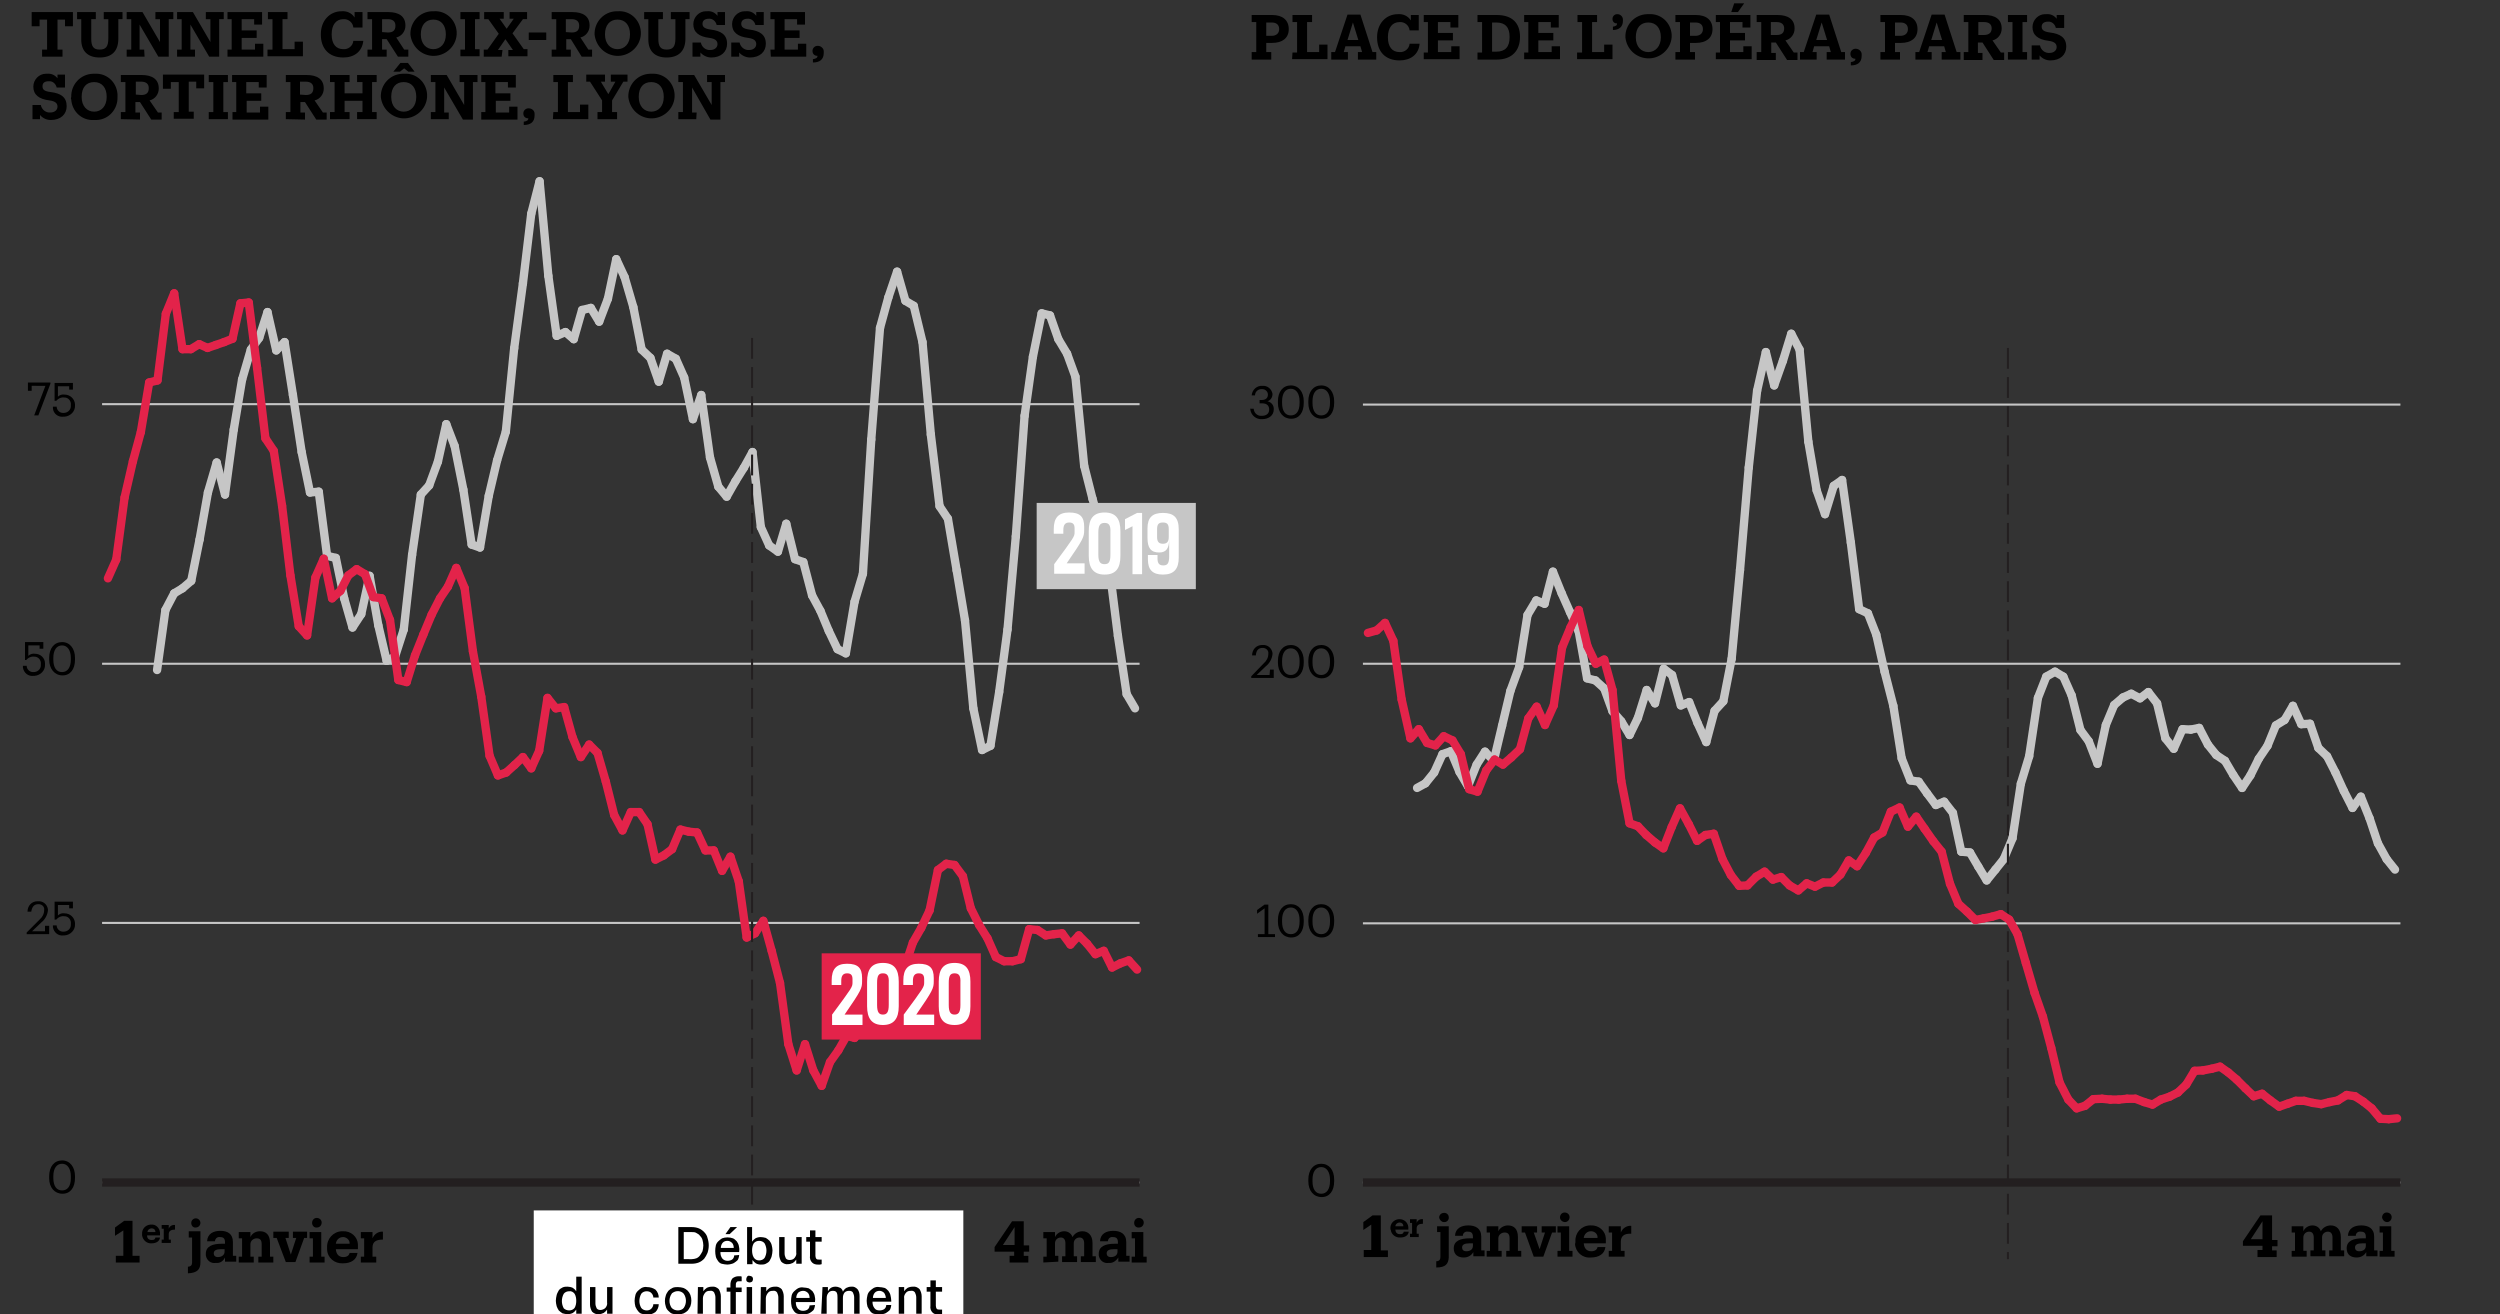 <?xml version="1.0" encoding="utf-8"?>
<!-- Generator: Adobe Illustrator 24.0.3, SVG Export Plug-In . SVG Version: 6.00 Build 0)  -->
<svg version="1.1" id="Calque_1" xmlns="http://www.w3.org/2000/svg" xmlns:xlink="http://www.w3.org/1999/xlink" x="0px" y="0px"
	 viewBox="0 0 600 315.4" style="enable-background:new 0 0 600 315.4;" xml:space="preserve">
<rect x="0" y="0" width="600" height="315.4" fill="#333333" stroke="none"/>
<style type="text/css">
	.st0{fill:none;stroke:#C6C6C6;stroke-width:0.5;stroke-miterlimit:10;}
	.st1{fill:none;stroke:#C6C6C6;stroke-width:2;stroke-linecap:round;stroke-miterlimit:10;}
	.st2{fill:none;stroke:#E3234A;stroke-width:2;stroke-linecap:round;stroke-miterlimit:10;}
	.st3{fill:none;stroke:#231F20;stroke-width:0.5;stroke-miterlimit:10;stroke-dasharray:5,2;}
	.st4{fill:none;stroke:#231F20;stroke-width:2;stroke-miterlimit:10;}
	.st5{fill:#E3234A;}
	.st6{fill:#FFFFFF;}
	.st7{fill:#C6C6C6;}
</style>
<title>LIB-2020-05-07-NOx</title>
<g id="HABILLAGE">
	<line class="st0" x1="24.5" y1="283.8" x2="273.5" y2="283.8"/>
	<line class="st0" x1="24.5" y1="221.5" x2="273.5" y2="221.5"/>
	<line class="st0" x1="24.5" y1="159.3" x2="273.5" y2="159.3"/>
	<line class="st0" x1="24.5" y1="97" x2="273.5" y2="97"/>
	<path d="M11.8,282.8v-0.5c0-2.3,1.2-3.8,3.1-3.8s3.1,1.6,3.1,3.8v0.4c0,2.3-1.1,3.8-3,3.8S11.8,285,11.8,282.8z M17,282.8v-0.5
		c0-1.8-0.8-3-2.1-3s-2.1,1.1-2.1,3v0.4c0,2,0.8,3,2.1,3S17,284.7,17,282.8L17,282.8z"/>
	<path d="M10.9,222.2h0.9v2H6.4v-0.4l3.1-3.1c0.7-0.6,1.1-1.4,1.1-2.3c0.1-0.7-0.4-1.3-1.2-1.4c-0.1,0-0.2,0-0.2,0
		c-0.9,0-1.5,0.5-1.7,1.8H6.6c0-1.4,1-2.5,2.4-2.5c0,0,0.1,0,0.1,0c1.2-0.1,2.2,0.7,2.4,1.9c0,0.1,0,0.2,0,0.3
		c-0.1,1.1-0.7,2.2-1.6,2.9l-2.2,2.1h3.1V222.2z"/>
	<path d="M12.7,222.1h0.9c0,0.8,0.7,1.5,1.5,1.5c0.1,0,0.1,0,0.2,0c0.9,0,1.7-0.7,1.7-1.6c0-0.1,0-0.2,0-0.3
		c0.1-0.9-0.5-1.7-1.4-1.8c-0.1,0-0.1,0-0.2,0c-0.7-0.1-1.4,0.2-1.9,0.8h-0.4v-4.3h4.4v1.6h-0.9v-0.8h-2.7v2.5
		c0.4-0.4,1-0.6,1.6-0.5c1.3,0,2.4,1,2.5,2.3c0,0.1,0,0.2,0,0.3c0.1,1.4-1.1,2.6-2.5,2.7c-0.1,0-0.2,0-0.2,0c-1.3,0.2-2.4-0.7-2.6-2
		C12.7,222.2,12.7,222.2,12.7,222.1z"/>
	<path d="M5.5,159.8h0.9c0,0.8,0.7,1.5,1.5,1.5c0.1,0,0.1,0,0.2,0c0.9,0,1.7-0.7,1.7-1.6c0-0.1,0-0.2,0-0.3c0.1-0.9-0.5-1.7-1.4-1.8
		c-0.1,0-0.1,0-0.2,0c-0.7-0.1-1.4,0.2-1.9,0.8H6v-4.3h4.4v1.6H9.5v-0.8H6.8v2.5c0.4-0.4,1-0.6,1.6-0.5c1.3,0,2.4,1,2.4,2.3
		c0,0.1,0,0.2,0,0.3c0.1,1.4-1.1,2.6-2.5,2.7c-0.1,0-0.2,0-0.2,0c-1.3,0.2-2.4-0.7-2.6-2C5.5,160,5.5,159.9,5.5,159.8z"/>
	<path d="M11.8,158.3v-0.4c0-2.3,1.2-3.8,3.1-3.8s3.1,1.6,3.1,3.8v0.4c0,2.3-1.1,3.8-3,3.8S11.8,160.5,11.8,158.3z M17,158.3v-0.4
		c0-1.8-0.8-3-2.1-3s-2.1,1.1-2.1,3v0.4c0,2,0.8,3,2.1,3S17,160.2,17,158.3L17,158.3z"/>
	<path d="M7.6,93.8H6.7v-2h5.4v0.3l-2.9,7.6h-1l2.7-7.1H7.6V93.8z"/>
	<path d="M12.7,97.6h0.9c0,0.8,0.7,1.5,1.5,1.5c0.1,0,0.1,0,0.2,0c0.9,0,1.7-0.7,1.7-1.6c0-0.1,0-0.2,0-0.3c0.1-0.9-0.5-1.7-1.4-1.8
		c-0.1,0-0.1,0-0.2,0c-0.7-0.1-1.4,0.2-1.9,0.8h-0.4v-4.3h4.4v1.6h-0.9v-0.8h-2.7v2.5c0.4-0.4,1-0.6,1.6-0.5c1.3,0,2.4,1,2.5,2.3
		c0,0.1,0,0.2,0,0.3c0.1,1.4-1.1,2.6-2.5,2.7c-0.1,0-0.2,0-0.2,0c-1.3,0.2-2.5-0.7-2.6-2C12.7,97.7,12.7,97.6,12.7,97.6z"/>
	<line class="st1" x1="39.7" y1="146.4" x2="37.7" y2="160.8"/>
	<line class="st1" x1="41.8" y1="142.4" x2="39.7" y2="146.4"/>
	<line class="st1" x1="43.8" y1="141.2" x2="41.8" y2="142.4"/>
	<line class="st1" x1="45.9" y1="139.4" x2="43.8" y2="141.2"/>
	<line class="st1" x1="47.9" y1="129.5" x2="45.9" y2="139.4"/>
	<line class="st1" x1="49.9" y1="118.2" x2="47.9" y2="129.5"/>
	<line class="st1" x1="52" y1="111" x2="49.9" y2="118.2"/>
	<line class="st1" x1="54" y1="118.7" x2="52" y2="111"/>
	<line class="st1" x1="56.1" y1="103.1" x2="54" y2="118.7"/>
	<line class="st1" x1="58.1" y1="91.1" x2="56.1" y2="103.1"/>
	<line class="st1" x1="60.2" y1="83.9" x2="58.1" y2="91.1"/>
	<line class="st1" x1="62.2" y1="81.1" x2="60.2" y2="83.9"/>
	<line class="st1" x1="64.2" y1="74.9" x2="62.2" y2="81.1"/>
	<line class="st1" x1="66.3" y1="84.1" x2="64.2" y2="74.9"/>
	<line class="st1" x1="68.3" y1="82.1" x2="66.3" y2="84.1"/>
	<line class="st1" x1="70.3" y1="94.8" x2="68.3" y2="82.1"/>
	<line class="st1" x1="72.4" y1="108.5" x2="70.3" y2="94.8"/>
	<line class="st1" x1="74.4" y1="118.2" x2="72.4" y2="108.5"/>
	<line class="st1" x1="76.5" y1="118" x2="74.4" y2="118.2"/>
	<line class="st1" x1="78.5" y1="133.4" x2="76.5" y2="118"/>
	<line class="st1" x1="80.6" y1="133.9" x2="78.5" y2="133.4"/>
	<line class="st1" x1="82.6" y1="143.6" x2="80.6" y2="133.9"/>
	<line class="st1" x1="84.6" y1="150.6" x2="82.6" y2="143.6"/>
	<line class="st1" x1="86.7" y1="147.4" x2="84.6" y2="150.6"/>
	<line class="st1" x1="88.7" y1="138.2" x2="86.7" y2="147.4"/>
	<line class="st1" x1="90.8" y1="150.1" x2="88.7" y2="138.2"/>
	<line class="st1" x1="92.8" y1="158.6" x2="90.8" y2="150.1"/>
	<line class="st1" x1="94.8" y1="157.6" x2="92.8" y2="158.6"/>
	<line class="st1" x1="96.9" y1="151.1" x2="94.8" y2="157.6"/>
	<line class="st1" x1="98.9" y1="133.2" x2="96.9" y2="151.1"/>
	<line class="st1" x1="101" y1="118.7" x2="98.9" y2="133.2"/>
	<line class="st1" x1="103" y1="116.5" x2="101" y2="118.7"/>
	<line class="st1" x1="105.1" y1="110.8" x2="103" y2="116.5"/>
	<line class="st1" x1="107.1" y1="101.8" x2="105.1" y2="110.8"/>
	<line class="st1" x1="109.1" y1="107" x2="107.1" y2="101.8"/>
	<line class="st1" x1="111.2" y1="117.5" x2="109.1" y2="107"/>
	<line class="st1" x1="113.2" y1="130.7" x2="111.2" y2="117.5"/>
	<line class="st1" x1="115.2" y1="131.4" x2="113.2" y2="130.7"/>
	<line class="st1" x1="117.3" y1="119" x2="115.2" y2="131.4"/>
	<line class="st1" x1="119.3" y1="110.5" x2="117.3" y2="119"/>
	<line class="st1" x1="121.4" y1="103.6" x2="119.3" y2="110.5"/>
	<line class="st1" x1="123.4" y1="83.6" x2="121.4" y2="103.6"/>
	<line class="st1" x1="125.5" y1="68" x2="123.4" y2="83.6"/>
	<line class="st1" x1="127.5" y1="51.3" x2="125.5" y2="68"/>
	<line class="st1" x1="129.5" y1="43.5" x2="127.5" y2="51.3"/>
	<line class="st1" x1="131.6" y1="66.2" x2="129.5" y2="43.5"/>
	<line class="st1" x1="133.6" y1="80.6" x2="131.6" y2="66.2"/>
	<line class="st1" x1="135.7" y1="79.7" x2="133.6" y2="80.6"/>
	<line class="st1" x1="137.7" y1="81.4" x2="135.7" y2="79.7"/>
	<line class="st1" x1="139.7" y1="74.4" x2="137.7" y2="81.4"/>
	<line class="st1" x1="141.8" y1="73.9" x2="139.7" y2="74.4"/>
	<line class="st1" x1="143.8" y1="77.2" x2="141.8" y2="73.9"/>
	<line class="st1" x1="145.9" y1="71.7" x2="143.8" y2="77.2"/>
	<line class="st1" x1="147.9" y1="62.2" x2="145.9" y2="71.7"/>
	<line class="st1" x1="149.9" y1="66.5" x2="147.9" y2="62.2"/>
	<line class="st1" x1="152" y1="73.7" x2="149.9" y2="66.5"/>
	<line class="st1" x1="154" y1="83.9" x2="152" y2="73.7"/>
	<line class="st1" x1="156.1" y1="85.9" x2="154" y2="83.9"/>
	<line class="st1" x1="158.1" y1="91.6" x2="156.1" y2="85.9"/>
	<line class="st1" x1="160.1" y1="84.9" x2="158.1" y2="91.6"/>
	<line class="st1" x1="162.2" y1="86.1" x2="160.1" y2="84.9"/>
	<line class="st1" x1="164.2" y1="90.6" x2="162.2" y2="86.1"/>
	<line class="st1" x1="166.3" y1="100.6" x2="164.2" y2="90.6"/>
	<line class="st1" x1="168.3" y1="94.8" x2="166.3" y2="100.6"/>
	<line class="st1" x1="170.4" y1="109.8" x2="168.3" y2="94.8"/>
	<line class="st1" x1="172.4" y1="116.8" x2="170.4" y2="109.8"/>
	<line class="st1" x1="174.4" y1="119.2" x2="172.4" y2="116.8"/>
	<line class="st1" x1="176.5" y1="115.5" x2="174.4" y2="119.2"/>
	<line class="st1" x1="178.5" y1="112.3" x2="176.5" y2="115.5"/>
	<line class="st1" x1="180.6" y1="108.5" x2="178.5" y2="112.3"/>
	<line class="st1" x1="182.6" y1="126.5" x2="180.6" y2="108.5"/>
	<line class="st1" x1="184.6" y1="130.9" x2="182.6" y2="126.5"/>
	<line class="st1" x1="186.7" y1="132.4" x2="184.6" y2="130.9"/>
	<line class="st1" x1="188.7" y1="125.7" x2="186.7" y2="132.4"/>
	<line class="st1" x1="190.8" y1="134.2" x2="188.7" y2="125.7"/>
	<line class="st1" x1="192.8" y1="134.9" x2="190.8" y2="134.2"/>
	<line class="st1" x1="194.9" y1="142.9" x2="192.8" y2="134.9"/>
	<line class="st1" x1="196.9" y1="146.6" x2="194.9" y2="142.9"/>
	<line class="st1" x1="198.9" y1="151.4" x2="196.9" y2="146.6"/>
	<line class="st1" x1="201" y1="155.8" x2="198.9" y2="151.4"/>
	<line class="st1" x1="203" y1="156.8" x2="201" y2="155.8"/>
	<line class="st1" x1="205.1" y1="144.4" x2="203" y2="156.8"/>
	<line class="st1" x1="207.1" y1="137.7" x2="205.1" y2="144.4"/>
	<line class="st1" x1="209.1" y1="105.5" x2="207.1" y2="137.7"/>
	<line class="st1" x1="211.2" y1="78.7" x2="209.1" y2="105.5"/>
	<line class="st1" x1="213.2" y1="71.4" x2="211.2" y2="78.7"/>
	<line class="st1" x1="215.3" y1="65.2" x2="213.2" y2="71.4"/>
	<line class="st1" x1="217.3" y1="72.2" x2="215.3" y2="65.2"/>
	<line class="st1" x1="219.3" y1="73.4" x2="217.3" y2="72.2"/>
	<line class="st1" x1="221.4" y1="82.1" x2="219.3" y2="73.4"/>
	<line class="st1" x1="223.4" y1="104.3" x2="221.4" y2="82.1"/>
	<line class="st1" x1="225.5" y1="121.5" x2="223.4" y2="104.3"/>
	<line class="st1" x1="227.5" y1="124.5" x2="225.5" y2="121.5"/>
	<line class="st1" x1="229.6" y1="136.9" x2="227.5" y2="124.5"/>
	<line class="st1" x1="231.6" y1="148.9" x2="229.6" y2="136.9"/>
	<line class="st1" x1="233.6" y1="170" x2="231.6" y2="148.9"/>
	<line class="st1" x1="235.7" y1="180" x2="233.6" y2="170"/>
	<line class="st1" x1="237.7" y1="179" x2="235.7" y2="180"/>
	<line class="st1" x1="239.8" y1="166.1" x2="237.7" y2="179"/>
	<line class="st1" x1="241.8" y1="151.1" x2="239.8" y2="166.1"/>
	<line class="st1" x1="243.8" y1="128.7" x2="241.8" y2="151.1"/>
	<line class="st1" x1="245.9" y1="99.8" x2="243.8" y2="128.7"/>
	<line class="st1" x1="247.9" y1="85.6" x2="245.9" y2="99.8"/>
	<line class="st1" x1="250" y1="75.2" x2="247.9" y2="85.6"/>
	<line class="st1" x1="252" y1="75.7" x2="250" y2="75.2"/>
	<line class="st1" x1="254" y1="81.4" x2="252" y2="75.7"/>
	<line class="st1" x1="256.1" y1="84.9" x2="254" y2="81.4"/>
	<line class="st1" x1="258.1" y1="90.4" x2="256.1" y2="84.9"/>
	<line class="st1" x1="260.2" y1="111.8" x2="258.1" y2="90.4"/>
	<line class="st1" x1="262.2" y1="119.7" x2="260.2" y2="111.8"/>
	<line class="st1" x1="264.2" y1="126.7" x2="262.2" y2="119.7"/>
	<line class="st1" x1="266.3" y1="136.7" x2="264.2" y2="126.7"/>
	<line class="st1" x1="268.3" y1="152.6" x2="266.3" y2="136.7"/>
	<line class="st1" x1="270.4" y1="166.6" x2="268.3" y2="152.6"/>
	<line class="st1" x1="272.4" y1="170" x2="270.4" y2="166.6"/>
	<line class="st2" x1="27.9" y1="134.3" x2="25.9" y2="138.8"/>
	<line class="st2" x1="29.9" y1="119.4" x2="27.9" y2="134.3"/>
	<line class="st2" x1="31.9" y1="110.7" x2="29.9" y2="119.4"/>
	<line class="st2" x1="33.8" y1="103.7" x2="31.9" y2="110.7"/>
	<line class="st2" x1="35.8" y1="91.8" x2="33.8" y2="103.7"/>
	<line class="st2" x1="37.8" y1="91.3" x2="35.8" y2="91.8"/>
	<line class="st2" x1="39.8" y1="75.3" x2="37.8" y2="91.3"/>
	<line class="st2" x1="41.8" y1="70.4" x2="39.8" y2="75.3"/>
	<line class="st2" x1="43.8" y1="83.8" x2="41.8" y2="70.4"/>
	<line class="st2" x1="45.8" y1="83.8" x2="43.8" y2="83.8"/>
	<line class="st2" x1="47.8" y1="82.6" x2="45.8" y2="83.8"/>
	<line class="st2" x1="49.8" y1="83.5" x2="47.8" y2="82.6"/>
	<line class="st2" x1="51.8" y1="82.8" x2="49.8" y2="83.5"/>
	<line class="st2" x1="53.8" y1="82.1" x2="51.8" y2="82.8"/>
	<line class="st2" x1="55.8" y1="81.3" x2="53.8" y2="82.1"/>
	<line class="st2" x1="57.7" y1="72.8" x2="55.8" y2="81.3"/>
	<line class="st2" x1="59.7" y1="72.6" x2="57.7" y2="72.8"/>
	<line class="st2" x1="61.7" y1="88.3" x2="59.7" y2="72.6"/>
	<line class="st2" x1="63.7" y1="105.2" x2="61.7" y2="88.3"/>
	<line class="st2" x1="65.7" y1="108.2" x2="63.7" y2="105.2"/>
	<line class="st2" x1="67.7" y1="121.4" x2="65.7" y2="108.2"/>
	<line class="st2" x1="69.7" y1="138.1" x2="67.7" y2="121.4"/>
	<line class="st2" x1="71.7" y1="150.3" x2="69.7" y2="138.1"/>
	<line class="st2" x1="73.7" y1="152.5" x2="71.7" y2="150.3"/>
	<line class="st2" x1="75.7" y1="138.6" x2="73.7" y2="152.5"/>
	<line class="st2" x1="77.7" y1="134.1" x2="75.7" y2="138.6"/>
	<line class="st2" x1="79.7" y1="143.6" x2="77.7" y2="134.1"/>
	<line class="st2" x1="81.7" y1="141.8" x2="79.7" y2="143.6"/>
	<line class="st2" x1="83.6" y1="138.1" x2="81.7" y2="141.8"/>
	<line class="st2" x1="85.6" y1="136.6" x2="83.6" y2="138.1"/>
	<line class="st2" x1="87.6" y1="137.8" x2="85.6" y2="136.6"/>
	<line class="st2" x1="89.6" y1="143.3" x2="87.6" y2="137.8"/>
	<line class="st2" x1="91.6" y1="143.6" x2="89.6" y2="143.3"/>
	<line class="st2" x1="93.6" y1="148.8" x2="91.6" y2="143.6"/>
	<line class="st2" x1="95.6" y1="163.2" x2="93.6" y2="148.8"/>
	<line class="st2" x1="97.6" y1="163.7" x2="95.6" y2="163.2"/>
	<line class="st2" x1="99.6" y1="157.3" x2="97.6" y2="163.7"/>
	<line class="st2" x1="101.6" y1="152.3" x2="99.6" y2="157.3"/>
	<line class="st2" x1="103.6" y1="147.5" x2="101.6" y2="152.3"/>
	<line class="st2" x1="105.6" y1="143.6" x2="103.6" y2="147.5"/>
	<line class="st2" x1="107.5" y1="140.8" x2="105.6" y2="143.6"/>
	<line class="st2" x1="109.5" y1="136.3" x2="107.5" y2="140.8"/>
	<line class="st2" x1="111.5" y1="141.1" x2="109.5" y2="136.3"/>
	<line class="st2" x1="113.5" y1="156.3" x2="111.5" y2="141.1"/>
	<line class="st2" x1="115.5" y1="167.2" x2="113.5" y2="156.3"/>
	<line class="st2" x1="117.5" y1="181.4" x2="115.5" y2="167.2"/>
	<line class="st2" x1="119.5" y1="186.1" x2="117.5" y2="181.4"/>
	<line class="st2" x1="121.5" y1="185.4" x2="119.5" y2="186.1"/>
	<line class="st2" x1="123.5" y1="183.6" x2="121.5" y2="185.4"/>
	<line class="st2" x1="125.5" y1="181.7" x2="123.5" y2="183.6"/>
	<line class="st2" x1="127.5" y1="184.4" x2="125.5" y2="181.7"/>
	<line class="st2" x1="129.4" y1="180.2" x2="127.5" y2="184.4"/>
	<line class="st2" x1="131.4" y1="167.5" x2="129.4" y2="180.2"/>
	<line class="st2" x1="133.4" y1="170" x2="131.4" y2="167.5"/>
	<line class="st2" x1="135.4" y1="169.7" x2="133.4" y2="170"/>
	<line class="st2" x1="137.4" y1="176.9" x2="135.4" y2="169.7"/>
	<line class="st2" x1="139.4" y1="181.7" x2="137.4" y2="176.9"/>
	<line class="st2" x1="141.4" y1="178.7" x2="139.4" y2="181.7"/>
	<line class="st2" x1="143.4" y1="180.7" x2="141.4" y2="178.7"/>
	<line class="st2" x1="145.4" y1="187.6" x2="143.4" y2="180.7"/>
	<line class="st2" x1="147.4" y1="195.6" x2="145.4" y2="187.6"/>
	<line class="st2" x1="149.4" y1="199.3" x2="147.4" y2="195.6"/>
	<line class="st2" x1="151.4" y1="194.9" x2="149.4" y2="199.3"/>
	<line class="st2" x1="153.4" y1="194.9" x2="151.4" y2="194.9"/>
	<line class="st2" x1="155.4" y1="197.8" x2="153.4" y2="194.9"/>
	<line class="st2" x1="157.3" y1="206.3" x2="155.4" y2="197.8"/>
	<line class="st2" x1="159.3" y1="205.3" x2="157.3" y2="206.3"/>
	<line class="st2" x1="161.3" y1="203.8" x2="159.3" y2="205.3"/>
	<line class="st2" x1="163.3" y1="199.1" x2="161.3" y2="203.8"/>
	<line class="st2" x1="165.3" y1="199.6" x2="163.3" y2="199.1"/>
	<line class="st2" x1="167.3" y1="199.8" x2="165.3" y2="199.6"/>
	<line class="st2" x1="169.3" y1="204.1" x2="167.3" y2="199.8"/>
	<line class="st2" x1="171.3" y1="204.1" x2="169.3" y2="204.1"/>
	<line class="st2" x1="173.3" y1="209" x2="171.3" y2="204.1"/>
	<line class="st2" x1="175.3" y1="205.6" x2="173.3" y2="209"/>
	<line class="st2" x1="177.3" y1="211.5" x2="175.3" y2="205.6"/>
	<line class="st2" x1="179.2" y1="225" x2="177.3" y2="211.5"/>
	<line class="st2" x1="181.2" y1="224" x2="179.2" y2="225"/>
	<line class="st2" x1="183.2" y1="221" x2="181.2" y2="224"/>
	<line class="st2" x1="185.2" y1="228.2" x2="183.2" y2="221"/>
	<line class="st2" x1="187.2" y1="235.9" x2="185.2" y2="228.2"/>
	<line class="st2" x1="189.2" y1="250.6" x2="187.2" y2="235.9"/>
	<line class="st2" x1="191.2" y1="256.9" x2="189.2" y2="250.6"/>
	<line class="st2" x1="193.2" y1="250.6" x2="191.2" y2="256.9"/>
	<line class="st2" x1="195.2" y1="256.9" x2="193.2" y2="250.6"/>
	<line class="st2" x1="197.2" y1="260.6" x2="195.2" y2="256.9"/>
	<line class="st2" x1="199.2" y1="254.9" x2="197.2" y2="260.6"/>
	<line class="st2" x1="201.2" y1="252.1" x2="199.2" y2="254.9"/>
	<line class="st2" x1="203.2" y1="248.6" x2="201.2" y2="252.1"/>
	<line class="st2" x1="205.1" y1="249.1" x2="203.2" y2="248.6"/>
	<line class="st2" x1="207.1" y1="244.7" x2="205.1" y2="249.1"/>
	<line class="st2" x1="209.1" y1="242.2" x2="207.1" y2="244.7"/>
	<line class="st2" x1="211.1" y1="243.9" x2="209.1" y2="242.2"/>
	<line class="st2" x1="213.1" y1="243.4" x2="211.1" y2="243.9"/>
	<line class="st2" x1="215.1" y1="239.2" x2="213.1" y2="243.4"/>
	<line class="st2" x1="217.1" y1="232.2" x2="215.1" y2="239.2"/>
	<line class="st2" x1="219.1" y1="226.2" x2="217.1" y2="232.2"/>
	<line class="st2" x1="221.1" y1="222.7" x2="219.1" y2="226.2"/>
	<line class="st2" x1="223.1" y1="218.5" x2="221.1" y2="222.7"/>
	<line class="st2" x1="225.1" y1="208.8" x2="223.1" y2="218.5"/>
	<line class="st2" x1="227.1" y1="207.3" x2="225.1" y2="208.8"/>
	<line class="st2" x1="229.1" y1="207.6" x2="227.1" y2="207.3"/>
	<line class="st2" x1="231.1" y1="210.3" x2="229.1" y2="207.6"/>
	<line class="st2" x1="233" y1="218" x2="231.1" y2="210.3"/>
	<line class="st2" x1="235" y1="222" x2="233" y2="218"/>
	<line class="st2" x1="237" y1="225.2" x2="235" y2="222"/>
	<line class="st2" x1="239" y1="229.7" x2="237" y2="225.2"/>
	<line class="st2" x1="241" y1="230.7" x2="239" y2="229.7"/>
	<line class="st2" x1="243" y1="230.7" x2="241" y2="230.7"/>
	<line class="st2" x1="245" y1="230.2" x2="243" y2="230.7"/>
	<line class="st2" x1="247" y1="223" x2="245" y2="230.2"/>
	<line class="st2" x1="249" y1="223.2" x2="247" y2="223"/>
	<line class="st2" x1="251" y1="224.5" x2="249" y2="223.2"/>
	<line class="st2" x1="253" y1="224.2" x2="251" y2="224.5"/>
	<line class="st2" x1="254.9" y1="224" x2="253" y2="224.2"/>
	<line class="st2" x1="256.9" y1="226.7" x2="254.9" y2="224"/>
	<line class="st2" x1="258.9" y1="224.5" x2="256.9" y2="226.7"/>
	<line class="st2" x1="260.9" y1="226.5" x2="258.9" y2="224.5"/>
	<line class="st2" x1="262.9" y1="229" x2="260.9" y2="226.5"/>
	<line class="st2" x1="264.9" y1="228.2" x2="262.9" y2="229"/>
	<line class="st2" x1="266.9" y1="232.2" x2="264.9" y2="228.2"/>
	<line class="st2" x1="268.9" y1="231.2" x2="266.9" y2="232.2"/>
	<line class="st2" x1="270.9" y1="230.5" x2="268.9" y2="231.2"/>
	<line class="st2" x1="272.9" y1="232.7" x2="270.9" y2="230.5"/>
	<path d="M10.1,13.6v-1.7h1.2V4.7H9.5v1.6H7.6V2.9h9.9v3.4h-1.9V4.7h-1.8v7.2H15v1.7H10.1z"/>
	<path d="M23.9,13.8c-2.8,0-4.4-1.5-4.4-4.3V4.6h-1V2.9H23v1.7h-1.1v4.7c0,1.8,0.5,2.6,2,2.6S26,11.2,26,9.2V4.6h-1.1V2.9h4.5v1.7
		h-1v4.7C28.4,12.3,26.8,13.8,23.9,13.8z"/>
	<path d="M34.7,13.6h-4.3v-1.7h1.1V4.6h-1.1V2.9h3.8l4.2,7.2V4.6h-1.1V2.9h4.3v1.7h-1.1v9H38l-4.5-7.7v6h1.1L34.7,13.6z"/>
	<path d="M46.8,13.6h-4.3v-1.7h1.1V4.6h-1.1V2.9h3.8l4.2,7.2V4.6h-1.1V2.9h4.3v1.7h-1.1v9h-2.4l-4.5-7.7v6h1.1L46.8,13.6z"/>
	<path d="M54.6,11.9h1V4.6h-1V2.9h8.3v3H61V4.6h-3v2.7h3.6v1.8H58v2.8h3.2v-1.4h2v3.1h-8.6V11.9z"/>
	<path d="M64.3,11.9h1.1V4.6h-1.1V2.9h4.7v1.7h-1.2v7.2h2.9v-1.8h2v3.5h-8.5V11.9z"/>
	<path d="M82.4,13.8c-3.5,0-5.4-2.2-5.4-5.5V8.2c0-3.2,2.1-5.5,5-5.5c1.2-0.1,2.4,0.4,3.1,1.5V2.9H87v3.7h-2.2
		c-0.1-1.2-1.2-2.1-2.4-2c-1.7,0-2.8,1.3-2.8,3.6v0.1c0,2.2,1,3.5,2.8,3.5c1.2,0.1,2.3-0.8,2.4-2c0,0,0,0,0,0h2.4
		C86.9,12.4,85,13.8,82.4,13.8z"/>
	<path d="M88.2,13.6v-1.7h1.1V4.6h-1.1V2.9h5c2.5,0,4.1,1,4.1,3.2v0.1c0,1.3-0.9,2.5-2.2,2.8l1.9,2.9H98v1.7h-2.5l-2.7-4.2h-1.1v2.5
		h1.1v1.7L88.2,13.6z M93.1,7.8c1.2,0,1.8-0.5,1.8-1.6V6.1c0-1-0.7-1.5-1.8-1.5h-1.4v3.1L93.1,7.8z"/>
	<path d="M98.5,8.3L98.5,8.3c-0.1-3,2.2-5.5,5.2-5.6c0.1,0,0.3,0,0.4,0c2.9-0.2,5.3,2,5.5,4.9c0,0.2,0,0.3,0,0.5v0.2
		c-0.2,3-2.9,5.3-5.9,5.1C100.9,13.2,98.8,11,98.5,8.3L98.5,8.3z M107,8.3V8.2c0-2.1-1.1-3.5-3-3.5s-3,1.4-3,3.5v0.1
		c0,2.2,1.3,3.5,3,3.5S107,10.5,107,8.3z"/>
	<path d="M110.5,13.6v-1.7h1.1V4.6h-1.1V2.9h4.6v1.7H114v7.2h1.1v1.7H110.5z"/>
	<path d="M120.4,13.6h-4.3v-1.7h0.9l2.7-3.8l-2.5-3.5h-1V2.9h4.7v1.6h-1l1.7,2.4l1.7-2.4h-1V2.9h4.2v1.7h-1l-2.5,3.4l2.7,3.8h0.9
		v1.7h-4.6V12h1.1l-1.8-2.6l-1.8,2.6h1.1L120.4,13.6z"/>
	<path d="M126.9,7.8h4.2v1.8h-4.2L126.9,7.8z"/>
	<path d="M132.4,13.6v-1.7h1.1V4.6h-1.1V2.9h5c2.5,0,4.1,1,4.1,3.2v0.1c0,1.3-0.9,2.5-2.2,2.8l1.9,2.9h0.9v1.7h-2.5L137,9.4h-1.1
		v2.5h1.1v1.7L132.4,13.6z M137.2,7.8c1.2,0,1.8-0.5,1.8-1.6V6.1c0-1-0.7-1.5-1.8-1.5h-1.4v3.1L137.2,7.8z"/>
	<path d="M142.7,8.3L142.7,8.3c-0.1-3,2.2-5.5,5.2-5.6c0.1,0,0.3,0,0.4,0c2.9-0.2,5.3,2,5.5,4.9c0,0.2,0,0.3,0,0.5v0.2
		c-0.2,3-2.9,5.3-5.9,5.1C145.1,13.2,143,11,142.7,8.3L142.7,8.3z M151.2,8.3V8.2c0-2.1-1.1-3.5-3-3.5s-3,1.4-3,3.5v0.1
		c0,2.2,1.3,3.5,3,3.5S151.2,10.5,151.2,8.3L151.2,8.3z"/>
	<path d="M160,13.8c-2.8,0-4.4-1.5-4.4-4.3V4.6h-1V2.9h4.5v1.7H158v4.7c0,1.8,0.5,2.6,2,2.6s2.1-0.7,2.1-2.7V4.6H161V2.9h4.5v1.7h-1
		v4.7C164.5,12.3,162.8,13.8,160,13.8z"/>
	<path d="M168.1,12.6v1h-1.9v-3.4h2c0.2,1.1,1.2,1.9,2.3,1.8c1,0,1.7-0.6,1.7-1.4s-0.5-1.3-1.9-1.5c-2.6-0.3-3.9-1.4-3.9-3.3
		c0-1.7,1.4-3.1,3-3.1c0.1,0,0.2,0,0.3,0c1-0.1,1.9,0.3,2.5,1.1V2.9h1.8V6h-2c-0.2-0.9-1-1.6-1.9-1.5c-1,0-1.5,0.5-1.5,1.2
		s0.4,1.2,2,1.4c2.4,0.3,3.9,1.2,3.9,3.4c0,1.9-1.4,3.3-3.8,3.3C169.8,13.8,168.8,13.4,168.1,12.6z"/>
	<path d="M177.4,12.6v1h-1.9v-3.4h2c0.2,1.1,1.2,1.9,2.3,1.8c1,0,1.7-0.6,1.7-1.4s-0.5-1.3-1.9-1.5c-2.6-0.3-3.9-1.4-3.9-3.3
		c0-1.7,1.4-3.1,3-3.1c0.1,0,0.2,0,0.3,0c1-0.1,1.9,0.3,2.5,1.1V2.9h1.8V6h-2c-0.2-0.9-1-1.6-1.9-1.5c-1,0-1.5,0.5-1.5,1.2
		s0.4,1.2,2,1.4c2.4,0.3,3.9,1.2,3.9,3.4c0,1.9-1.4,3.3-3.8,3.3C179.1,13.8,178.1,13.4,177.4,12.6z"/>
	<path d="M184.9,11.9h1V4.6h-1V2.9h8.3v3h-1.9V4.6h-3v2.7h3.6v1.8h-3.6v2.8h3.2v-1.4h2v3.1H185L184.9,11.9z"/>
	<path d="M195.1,14.2c0.7-0.1,1.1-0.3,1.1-0.8c-0.8,0-1.2-0.5-1.2-1.2c0-0.7,0.6-1.2,1.2-1.2c0,0,0,0,0.1,0c0.7,0,1.4,0.6,1.4,1.3
		c0,0.1,0,0.1,0,0.2v0.2c0,1.6-1,2.3-2.6,2.3L195.1,14.2z"/>
	<path d="M9.6,27.6v1H7.8v-3.4h2c0.2,1.1,1.2,1.9,2.3,1.8c1,0,1.7-0.6,1.7-1.4s-0.5-1.3-1.9-1.5c-2.6-0.3-3.9-1.4-3.9-3.3
		c0-1.7,1.4-3.1,3-3.1c0.1,0,0.2,0,0.3,0c1-0.1,1.9,0.3,2.5,1.1v-0.9h1.8V21h-2c-0.2-0.9-1-1.6-1.9-1.5c-1,0-1.5,0.4-1.5,1.2
		s0.4,1.2,2,1.4c2.4,0.3,3.8,1.2,3.8,3.4c0,1.9-1.4,3.3-3.8,3.3C11.2,28.8,10.3,28.4,9.6,27.6z"/>
	<path d="M17.1,23.3L17.1,23.3c-0.1-3,2.2-5.5,5.2-5.6c0.1,0,0.3,0,0.4,0c2.9-0.2,5.3,2,5.5,4.9c0,0.2,0,0.3,0,0.5v0.2
		c0.1,2.9-2.1,5.4-5,5.5c-0.2,0-0.4,0-0.6,0c-2.9,0.2-5.3-2-5.5-4.9C17,23.7,17,23.5,17.1,23.3z M25.6,23.3v-0.1
		c0-2.1-1.1-3.5-3-3.5s-3,1.3-3,3.5v0.1c0,2.2,1.3,3.5,3,3.5S25.6,25.5,25.6,23.3z"/>
	<path d="M29,28.6v-1.7h1.1v-7.2H29v-1.7h5c2.5,0,4.1,1,4.1,3.2v0.1c0,1.3-0.9,2.5-2.2,2.8l2,2.9h0.9v1.7h-2.5l-2.7-4.2h-1.1v2.5
		h1.1v1.7L29,28.6z M33.9,22.8c1.2,0,1.8-0.5,1.8-1.6v-0.1c0-1-0.7-1.5-1.8-1.5h-1.3v3.1L33.9,22.8z"/>
	<path d="M41.7,28.6v-1.7h1.2v-7.2h-1.9v1.6h-1.9v-3.4h9.9v3.3h-1.9v-1.6h-1.8v7.2h1.2v1.7H41.7z"/>
	<path d="M50.1,28.6v-1.7h1.1v-7.2h-1.1v-1.7h4.6v1.7h-1.1v7.2h1.1v1.7L50.1,28.6z"/>
	<path d="M55.7,26.9h1v-7.2h-1v-1.7h8.3v3h-1.9v-1.3h-3v2.7h3.6v1.8h-3.5v2.8h3.2v-1.4h2v3.1h-8.6V26.9z"/>
	<path d="M68.6,28.6v-1.7h1.1v-7.2h-1.1v-1.7h5c2.5,0,4.1,1,4.1,3.2v0.1c0,1.3-0.9,2.5-2.2,2.8l2,2.9h0.9v1.7h-2.5l-2.7-4.2h-1.1
		v2.5h1.1v1.7L68.6,28.6z M73.4,22.8c1.2,0,1.8-0.5,1.8-1.6v-0.1c0-1-0.7-1.5-1.8-1.5h-1.4v3.1L73.4,22.8z"/>
	<path d="M79.2,28.6v-1.7h1.1v-7.2h-1.1v-1.7h4.7v1.7h-1.2v2.7H87v-2.7h-1.3v-1.7h4.7v1.7h-1.1v7.2h1.1v1.7h-4.7v-1.7H87v-2.7h-4.3
		v2.7h1.2v1.7H79.2z"/>
	<path d="M91.4,23.3L91.4,23.3c-0.1-3,2.2-5.5,5.2-5.6c0.1,0,0.3,0,0.4,0c2.9-0.2,5.3,2,5.5,4.9c0,0.2,0,0.3,0,0.5v0.2
		c-0.2,3-2.9,5.3-5.9,5.1C93.9,28.2,91.7,26,91.4,23.3L91.4,23.3z M99.9,23.3v-0.1c0-2.1-1.1-3.5-3-3.5s-3,1.3-3,3.5v0.1
		c0,2.2,1.3,3.5,3,3.5S99.9,25.5,99.9,23.3z M96.1,15.1h1.8l1.6,2.1H98l-1-0.8l-1,0.8h-1.6L96.1,15.1z"/>
	<path d="M107.7,28.6h-4.3v-1.7h1.1v-7.2h-1.1v-1.7h3.8l4.2,7.2v-5.5h-1.1v-1.7h4.3v1.7h-1.1v9h-2.4l-4.5-7.7v6h1.1V28.6z"/>
	<path d="M115.5,26.9h1v-7.2h-1v-1.7h8.3v3h-1.9v-1.3h-3v2.7h3.6v1.8H119v2.8h3.2v-1.4h2v3.1h-8.7V26.9z"/>
	<path d="M125.7,29.2c0.7-0.1,1.1-0.3,1.1-0.8c-0.8,0-1.2-0.5-1.2-1.2c0-0.7,0.6-1.2,1.2-1.2c0,0,0,0,0.1,0c0.7,0,1.4,0.5,1.4,1.3
		c0,0.1,0,0.1,0,0.2v0.2c0,1.6-1,2.3-2.6,2.3V29.2z"/>
	<path d="M132.8,26.9h1.1v-7.2h-1.1v-1.7h4.7v1.7h-1.2v7.2h2.9v-1.8h2v3.5h-8.5L132.8,26.9z"/>
	<path d="M143.4,28.6v-1.7h1.1v-2.8l-2.9-4.5h-0.9v-1.7h4.5v1.7h-1l1.8,3l1.7-3h-1.1v-1.7h4v1.7h-1l-2.7,4.5v2.8h1.2v1.7H143.4z"/>
	<path d="M150.8,23.3L150.8,23.3c-0.1-3,2.2-5.5,5.2-5.6c0.1,0,0.3,0,0.4,0c2.9-0.2,5.3,2,5.5,4.9c0,0.2,0,0.3,0,0.5v0.2
		c-0.2,3-2.9,5.3-5.9,5.1C153.2,28.2,151.1,26,150.8,23.3L150.8,23.3z M159.3,23.3v-0.1c0-2.1-1.1-3.5-3-3.5s-3,1.3-3,3.5v0.1
		c0,2.2,1.3,3.5,3,3.5S159.3,25.5,159.3,23.3z"/>
	<path d="M167.1,28.6h-4.3v-1.7h1.1v-7.2h-1.1v-1.7h3.8l4.2,7.2v-5.5h-1.1v-1.7h4.3v1.7h-1.1v9h-2.4l-4.4-7.7v6h1.1L167.1,28.6z"/>
	<path d="M300.4,14.3v-1.8h1.1V5.3h-1.1V3.6h4.9c2.5,0,4,1.2,4,3.4V7c0,2.2-1.6,3.3-4,3.3h-1.4v2.2h1.2v1.8H300.4z M305.2,8.6
		c1.1,0,1.8-0.6,1.8-1.6V7c0-1.1-0.7-1.6-1.8-1.6h-1.3v3.2L305.2,8.6z"/>
	<path d="M310.2,12.6h1.1V5.3h-1.1V3.6h4.7v1.7h-1.2v7.2h2.9v-1.8h2v3.5h-8.5L310.2,12.6z"/>
	<path d="M319.5,14.3v-1.8h0.9l3-9h3.1l2.9,9h0.9v1.8h-4.4v-1.8h1l-0.4-1.4h-3.6l-0.4,1.4h1v1.8H319.5z M324.7,5.4l-1.3,4.2h2.6
		L324.7,5.4z"/>
	<path d="M335.9,14.5c-3.5,0-5.4-2.2-5.4-5.5V8.9c0-3.2,2.1-5.5,5-5.5c1.2-0.1,2.4,0.4,3.1,1.5V3.6h1.9v3.7h-2.2
		c-0.1-1.2-1.2-2.1-2.4-2c-1.7,0-2.8,1.3-2.8,3.6V9c0,2.2,1,3.5,2.8,3.5c1.2,0.1,2.3-0.8,2.4-2c0,0,0,0,0,0h2.4
		C340.5,13.1,338.5,14.5,335.9,14.5z"/>
	<path d="M341.7,12.6h1V5.3h-1V3.6h8.3v3h-1.9V5.3h-3v2.6h3.6v1.8h-3.6v2.8h3.2v-1.4h2v3.1h-8.6L341.7,12.6z"/>
	<path d="M354.6,12.6h1.1V5.3h-1.1V3.6h4.6c3.8,0,5.6,2,5.6,5.2v0.1c0,3.2-1.9,5.4-5.6,5.4h-4.6V12.6z M359.1,12.4
		c2.2,0,3.2-1.2,3.2-3.4V8.8c0-2.2-1-3.4-3.2-3.4h-1v7H359.1z"/>
	<path d="M365.8,12.6h1V5.3h-1V3.6h8.3v3h-1.9V5.3h-3v2.6h3.6v1.8h-3.6v2.8h3.2v-1.4h2v3.1h-8.6L365.8,12.6z"/>
	<path d="M378.6,12.6h1.1V5.3h-1.1V3.6h4.7v1.7h-1.2v7.2h2.9v-1.8h2v3.5h-8.5V12.6z"/>
	<path d="M387.1,6.4c0.7-0.1,1-0.3,1-0.8c-0.6,0.1-1.1-0.4-1.1-1c0,0,0-0.1,0-0.1c0-0.6,0.5-1.1,1.1-1.1c0,0,0,0,0.1,0
		c0.7,0,1.3,0.6,1.3,1.3c0,0,0,0.1,0,0.1v0.2c0,1.4-0.9,2.2-2.4,2.2L387.1,6.4z"/>
	<path d="M390.1,9V8.9c-0.1-2.9,2.2-5.4,5.2-5.5c0.1,0,0.3,0,0.4,0c2.9-0.2,5.3,2,5.5,4.9c0,0.2,0,0.3,0,0.5v0.1
		c-0.2,3-2.9,5.3-5.9,5.1C392.5,13.8,390.4,11.7,390.1,9L390.1,9z M398.6,9V8.9c0-2.1-1.1-3.5-3-3.5s-3,1.3-3,3.5V9
		c0,2.2,1.3,3.5,3,3.5S398.6,11.1,398.6,9L398.6,9z"/>
	<path d="M402.1,14.3v-1.8h1.1V5.3h-1.1V3.6h4.9c2.5,0,4,1.2,4,3.4V7c0,2.2-1.6,3.3-4,3.3h-1.4v2.2h1.2v1.8H402.1z M406.9,8.6
		c1.1,0,1.8-0.6,1.8-1.6V7c0-1.1-0.7-1.6-1.8-1.6h-1.3v3.2L406.9,8.6z"/>
	<path d="M411.8,12.6h1V5.3h-1V3.6h8.3v3h-1.9V5.3h-3v2.6h3.6v1.8h-3.6v2.8h3.2v-1.4h2v3.1h-8.6L411.8,12.6z M416.2,0.8h2.4
		l-1.5,2.1h-1.6L416.2,0.8z"/>
	<path d="M421.6,14.3v-1.8h1.1V5.3h-1.1V3.6h5c2.5,0,4.1,1,4.1,3.2v0.1c0,1.3-0.9,2.5-2.2,2.8l2,2.9h0.9v1.8h-2.5l-2.7-4.2h-1.1v2.5
		h1.1v1.7H421.6z M426.4,8.4c1.2,0,1.8-0.5,1.8-1.6V6.8c0-1-0.7-1.5-1.8-1.5h-1.4v3.1L426.4,8.4z"/>
	<path d="M432,14.3v-1.8h0.9l3-9h3.1l2.9,9h0.9v1.8h-4.4v-1.8h1l-0.4-1.4h-3.6l-0.4,1.4h1v1.8H432z M437.2,5.4l-1.3,4.2h2.6
		L437.2,5.4z"/>
	<path d="M444.2,14.9c0.7-0.1,1.1-0.3,1.1-0.8c-0.8,0-1.2-0.5-1.2-1.2c0-0.7,0.6-1.2,1.2-1.2c0,0,0,0,0.1,0c0.7,0,1.4,0.6,1.4,1.3
		c0,0.1,0,0.1,0,0.2v0.2c0,1.6-1,2.3-2.6,2.3V14.9z"/>
	<path d="M451.3,14.3v-1.8h1.1V5.3h-1.1V3.6h4.9c2.5,0,4,1.2,4,3.4V7c0,2.2-1.6,3.3-4,3.3h-1.4v2.2h1.2v1.8H451.3z M456.1,8.6
		c1.1,0,1.8-0.6,1.8-1.6V7c0-1.1-0.7-1.6-1.8-1.6h-1.3v3.2L456.1,8.6z"/>
	<path d="M459.7,14.3v-1.8h0.9l3-9h3.1l2.9,9h0.9v1.8H466v-1.8h1l-0.4-1.4H463l-0.4,1.4h1v1.8H459.7z M464.8,5.4l-1.3,4.2h2.6
		L464.8,5.4z"/>
	<path d="M471.3,14.3v-1.8h1.1V5.3h-1.1V3.6h5c2.5,0,4.1,1,4.1,3.2v0.1c0,1.3-0.9,2.5-2.2,2.8l2,2.9h0.8v1.8h-2.5l-2.7-4.2h-1.1v2.5
		h1.1v1.7H471.3z M476.1,8.4c1.2,0,1.9-0.5,1.9-1.6V6.8c0-1-0.7-1.5-1.8-1.5h-1.4v3.1L476.1,8.4z"/>
	<path d="M481.9,14.3v-1.8h1.1V5.3h-1.1V3.6h4.6v1.7h-1.1v7.2h1.1v1.8H481.9z"/>
	<path d="M489.5,13.3v1h-1.9v-3.4h2c0.2,1.1,1.2,1.9,2.3,1.8c1,0,1.7-0.6,1.7-1.4s-0.5-1.3-1.9-1.5c-2.6-0.3-3.9-1.4-3.9-3.3
		c0-1.7,1.4-3.1,3-3.1c0.1,0,0.2,0,0.3,0c1-0.1,1.9,0.3,2.5,1.1V3.6h1.8v3.1h-2c-0.2-0.9-1-1.6-1.9-1.5c-1,0-1.5,0.5-1.5,1.2
		s0.4,1.2,2,1.4c2.4,0.3,3.9,1.2,3.9,3.4c0,1.9-1.4,3.3-3.8,3.3C491.1,14.5,490.2,14.1,489.5,13.3z"/>
</g>
<g id="EXPRESSION_LIBRE">
	<line class="st0" x1="327.1" y1="283.8" x2="576.1" y2="283.8"/>
	<line class="st0" x1="327.1" y1="221.6" x2="576.1" y2="221.6"/>
	<line class="st0" x1="327.1" y1="159.3" x2="576.1" y2="159.3"/>
	<line class="st0" x1="327.1" y1="97.1" x2="576.1" y2="97.1"/>
	<line class="st3" x1="180.5" y1="81.1" x2="180.5" y2="294.5"/>
	<line class="st4" x1="24.5" y1="283.8" x2="273.5" y2="283.8"/>
	<path d="M27.8,303v-1.6h1.8v-6.1l-2,1.3v-2l2.2-1.6h2v8.4h1.7v1.6L27.8,303z"/>
	<path d="M34.1,296.2L34.1,296.2c-0.1-1.2,0.8-2.2,2-2.3c0.1,0,0.1,0,0.2,0c1.1-0.1,2,0.8,2.1,1.9c0,0.1,0,0.2,0,0.3v0.4h-3.1
		c0,0.7,0.4,1.1,1.1,1.1s0.8-0.2,0.9-0.6h1.1c-0.1,0.9-0.9,1.4-2,1.4c-1.1,0.1-2.1-0.7-2.3-1.9C34.1,296.4,34.1,296.3,34.1,296.2z
		 M37.3,295.7c0-0.6-0.4-0.9-0.9-0.9c-0.5,0-1,0.4-1,0.9H37.3z"/>
	<path d="M38.8,298.3v-0.8h0.5v-2.6h-0.5V294h1.7v0.9c0.2-0.6,0.8-1,1.5-0.9v1.1c-0.9,0-1.5,0.3-1.5,1.1v1.3H41v0.8H38.8z"/>
	<path d="M45.1,305.6V304c0.7,0,1-0.4,1-1v-6h-0.8v-1.5h2.8v7.5C48.1,304.6,47.4,305.5,45.1,305.6z M45.9,293.5
		c0-0.6,0.5-1.1,1.1-1.1c0,0,0,0,0,0c0.6,0,1.1,0.5,1.1,1.1s-0.5,1.1-1.1,1.1l0,0C46.4,294.7,45.9,294.2,45.9,293.5
		C45.9,293.5,45.9,293.5,45.9,293.5z"/>
	<path d="M51.8,303.1c-1.2,0.2-2.2-0.6-2.4-1.8c0-0.1,0-0.3,0-0.4c0-1.8,1.6-2.4,3.8-2.4h0.8v-0.3c0-0.9-0.3-1.3-1.2-1.3
		c-0.6-0.1-1.1,0.3-1.2,0.9c0,0,0,0.1,0,0.1h-1.9c0.1-1.8,1.5-2.5,3.2-2.5s3,0.7,3,2.7v3.3h0.8v1.4H54v-1
		C53.5,302.8,52.7,303.2,51.8,303.1z M53.9,300.4v-0.6h-0.8c-1.2,0-1.8,0.3-1.8,1c0,0.5,0.3,0.9,1,0.9
		C53.2,301.7,53.9,301.2,53.9,300.4z"/>
	<path d="M57.3,303v-1.4h0.8v-4.4h-0.8v-1.5h2.8v1.2c0.4-0.9,1.3-1.4,2.3-1.4c1.4,0,2.4,0.8,2.4,2.8v3.3h0.8v1.4H62v-1.4h0.8v-3
		c0-1-0.4-1.4-1.2-1.4c-0.8,0-1.5,0.6-1.5,1.4c0,0.1,0,0.1,0,0.2v2.8h0.8v1.4L57.3,303z"/>
	<path d="M73,297.1l-2.1,5.8h-2.3l-2.2-5.8h-0.8v-1.5h3.7v1.5h-0.8l1.3,4l1.3-4h-0.8v-1.5h3.4v1.5H73z"/>
	<path d="M74.3,303v-1.4h0.8v-4.4h-0.8v-1.5h2.8v5.9h0.8v1.4H74.3z M74.9,293.5c0-0.7,0.5-1.2,1.1-1.2c0.7,0,1.2,0.5,1.2,1.1
		c0,0.7-0.5,1.2-1.1,1.2c0,0-0.1,0-0.1,0C75.4,294.7,74.9,294.1,74.9,293.5C74.9,293.5,74.9,293.5,74.9,293.5z"/>
	<path d="M78.5,299.4L78.5,299.4c-0.1-2.1,1.5-3.8,3.5-3.9c0.1,0,0.2,0,0.3,0c1.9-0.1,3.5,1.3,3.6,3.1c0,0.2,0,0.4,0,0.6v0.6h-5.3
		c0.1,1.2,0.7,1.9,1.8,1.9c0.9,0,1.4-0.4,1.5-1h1.9c-0.2,1.6-1.5,2.5-3.5,2.5c-2,0.1-3.7-1.3-3.8-3.3
		C78.5,299.7,78.5,299.5,78.5,299.4z M83.9,298.5c0.1-0.8-0.6-1.5-1.4-1.6c-0.1,0-0.1,0-0.2,0c-0.9,0-1.6,0.7-1.7,1.6H83.9z"/>
	<path d="M86.6,303v-1.4h0.8v-4.4h-0.8v-1.5h2.8v1.5c0.4-1,1.4-1.7,2.5-1.6v1.9c-1.6,0-2.5,0.5-2.5,1.9v2.2h0.9v1.4L86.6,303z"/>
	<path d="M242.3,303v-1.6h1.1v-1h-4.7v-1.1l4.2-6.2h2.8v5.8h1.3v1.5h-1.3v1h1.1v1.6L242.3,303z M243.5,298.8v-4.3l-2.8,4.3H243.5z"
		/>
	<path d="M250.4,303v-1.4h0.8v-4.4h-0.8v-1.5h2.8v1.2c0.4-0.9,1.3-1.4,2.2-1.4c0.9,0,1.7,0.5,2,1.4c0.5-0.9,1.4-1.4,2.4-1.4
		c1.3,0,2.4,0.9,2.4,2.8v3.2h0.8v1.4h-3.6v-1.4h0.8v-3.1c0-0.9-0.4-1.4-1.1-1.4c-0.8,0-1.4,0.6-1.4,1.4c0,0.1,0,0.1,0,0.2v2.9h0.8
		v1.4h-3.6v-1.4h0.8v-3.1c0-0.9-0.4-1.4-1.1-1.4c-0.8,0-1.4,0.6-1.4,1.4c0,0,0,0.1,0,0.1v2.9h0.8v1.4L250.4,303z"/>
	<path d="M266.1,303.1c-1.2,0.2-2.2-0.6-2.4-1.8c0-0.1,0-0.3,0-0.4c0-1.8,1.6-2.4,3.8-2.4h0.8v-0.3c0-0.9-0.3-1.3-1.2-1.3
		c-0.6-0.1-1.1,0.3-1.2,0.9c0,0,0,0.1,0,0.1h-1.9c0.1-1.8,1.5-2.5,3.2-2.5s3.1,0.7,3.1,2.7v3.3h0.8v1.4h-2.7v-1
		C267.8,302.7,267,303.2,266.1,303.1z M268.2,300.4v-0.6h-0.8c-1.2,0-1.8,0.3-1.8,1c0,0.5,0.3,0.9,1,0.9
		C267.6,301.7,268.2,301.2,268.2,300.4z"/>
	<path d="M271.6,303v-1.4h0.8v-4.4h-0.8v-1.5h2.8v5.9h0.8v1.4H271.6z M272.2,293.5c0-0.7,0.5-1.2,1.1-1.2c0.7,0,1.2,0.5,1.2,1.1
		c0,0.7-0.5,1.2-1.1,1.2c0,0,0,0,0,0C272.7,294.7,272.2,294.2,272.2,293.5C272.2,293.5,272.2,293.5,272.2,293.5L272.2,293.5z"/>
	<path d="M327.3,301.6V300h1.8v-6.1l-1.9,1.3v-1.9l2.2-1.6h2v8.4h1.7v1.6H327.3z"/>
	<path d="M333.7,294.9L333.7,294.9c-0.1-1.2,0.8-2.2,2-2.3c0.1,0,0.1,0,0.2,0c1.1,0,2,0.8,2.1,1.9c0,0.1,0,0.2,0,0.3v0.3h-3.1
		c0,0.7,0.4,1.1,1.1,1.1s0.8-0.2,0.9-0.6h1.2c-0.1,0.9-0.9,1.4-2,1.4c-1.1,0.1-2.2-0.7-2.3-1.8C333.7,295.1,333.7,295,333.7,294.9z
		 M336.8,294.3c0-0.6-0.4-0.9-0.9-0.9c-0.5,0-1,0.4-1,0.9H336.8z"/>
	<path d="M338.4,296.9v-0.8h0.5v-2.6h-0.5v-0.9h1.6v0.9c0.2-0.6,0.8-1,1.5-0.9v1.1c-0.9,0-1.5,0.3-1.5,1.1v1.3h0.5v0.8L338.4,296.9z
		"/>
	<path d="M344.7,304.2v-1.5c0.7,0,1-0.4,1-1v-6h-0.8v-1.4h2.8v7.5C347.6,303.3,347,304.2,344.7,304.2z M345.4,292.2
		c0-0.6,0.5-1.1,1.1-1.1c0,0,0,0,0,0c0.6-0.1,1.2,0.4,1.2,1c0.1,0.6-0.4,1.2-1,1.2c-0.1,0-0.1,0-0.2,0
		C346,293.3,345.5,292.8,345.4,292.2C345.5,292.2,345.4,292.2,345.4,292.2L345.4,292.2z"/>
	<path d="M351.3,301.8c-1.3,0-2.4-0.6-2.4-2.2c0-1.8,1.6-2.4,3.8-2.4h0.8v-0.3c0-0.9-0.3-1.3-1.2-1.3c-0.5-0.1-1.1,0.2-1.2,0.8
		c0,0.1,0,0.2,0,0.2h-1.9c0.1-1.8,1.5-2.5,3.2-2.5s3.1,0.7,3.1,2.7v3.3h0.8v1.4h-2.7v-1C353.1,301.4,352.2,301.8,351.3,301.8z
		 M353.5,299v-0.6h-0.8c-1.2,0-1.8,0.3-1.8,1c0,0.5,0.3,0.9,1,0.9C352.8,300.3,353.5,299.9,353.5,299z"/>
	<path d="M356.8,301.6v-1.4h0.8v-4.4h-0.8v-1.5h2.8v1.2c0.4-0.9,1.4-1.4,2.3-1.4c1.4,0,2.4,0.8,2.4,2.8v3.3h0.8v1.4h-3.6v-1.4h0.8
		v-3c0-1-0.4-1.4-1.2-1.4c-0.8,0-1.5,0.6-1.5,1.4c0,0.1,0,0.1,0,0.2v2.8h0.8v1.4L356.8,301.6z"/>
	<path d="M372.5,295.8l-2.1,5.8h-2.3l-2.1-5.8h-0.8v-1.5h3.7v1.5h-0.8l1.4,4l1.3-4H370v-1.5h3.4v1.5L372.5,295.8z"/>
	<path d="M373.8,301.6v-1.4h0.8v-4.4h-0.8v-1.5h2.8v5.9h0.8v1.4L373.8,301.6z M374.4,292.2c0-0.7,0.5-1.2,1.1-1.2
		c0.7,0,1.2,0.5,1.2,1.1c0,0.7-0.5,1.2-1.1,1.2c0,0,0,0,0,0C375,293.3,374.4,292.8,374.4,292.2C374.4,292.2,374.4,292.2,374.4,292.2
		L374.4,292.2z"/>
	<path d="M378.1,298v-0.1c-0.1-2,1.4-3.7,3.4-3.8c0.1,0,0.2,0,0.3,0c1.9-0.1,3.5,1.3,3.6,3.1c0,0.2,0,0.4,0,0.6v0.6h-5.3
		c0.1,1.2,0.7,1.9,1.8,1.9c0.9,0,1.4-0.4,1.5-1h1.9c-0.2,1.6-1.5,2.5-3.5,2.5c-2,0.2-3.7-1.3-3.8-3.3
		C378.1,298.4,378.1,298.2,378.1,298z M383.4,297.1c0.1-0.8-0.5-1.5-1.4-1.6c-0.1,0-0.2,0-0.2,0c-0.9,0-1.6,0.7-1.7,1.6H383.4z"/>
	<path d="M386.1,301.6v-1.4h0.8v-4.4h-0.8v-1.5h2.9v1.5c0.4-1,1.4-1.7,2.5-1.6v1.9c-1.6-0.1-2.5,0.5-2.5,1.9v2.2h0.9v1.4
		L386.1,301.6z"/>
	<path d="M541.8,301.6V300h1.2v-1h-4.7v-1.1l4.2-6.2h2.8v5.9h1.3v1.5h-1.3v1h1.1v1.6H541.8z M543,297.4v-4.3l-2.8,4.3H543z"/>
	<path d="M550,301.6v-1.4h0.8v-4.4H550v-1.5h2.8v1.2c0.4-0.9,1.3-1.4,2.2-1.4c0.9,0,1.7,0.5,2,1.4c0.5-0.9,1.4-1.4,2.4-1.4
		c1.3,0,2.4,0.9,2.4,2.8v3.2h0.8v1.4H559v-1.4h0.8v-3.1c0-0.9-0.4-1.4-1.1-1.4c-0.8,0-1.4,0.6-1.4,1.3c0,0.1,0,0.1,0,0.2v3h0.8v1.4
		h-3.6v-1.4h0.8v-3.1c0-0.9-0.4-1.4-1.1-1.4c-0.8,0-1.4,0.6-1.4,1.4c0,0.1,0,0.1,0,0.2v3h0.8v1.4L550,301.6z"/>
	<path d="M565.6,301.8c-1.3,0-2.4-0.6-2.4-2.2c0-1.8,1.6-2.4,3.8-2.4h0.8v-0.3c0-0.9-0.3-1.3-1.2-1.3c-0.5-0.1-1.1,0.2-1.2,0.8
		c0,0.1,0,0.2,0,0.2h-1.9c0.1-1.8,1.5-2.5,3.2-2.5s3.1,0.7,3.1,2.7v3.3h0.8v1.4h-2.7v-1C567.4,301.4,566.5,301.8,565.6,301.8z
		 M567.8,299v-0.6H567c-1.2,0-1.8,0.3-1.8,1c0,0.5,0.3,0.9,1,0.9C567.1,300.3,567.8,299.9,567.8,299L567.8,299z"/>
	<path d="M571.1,301.6v-1.4h0.8v-4.4h-0.8v-1.5h2.8v5.9h0.8v1.4L571.1,301.6z M571.7,292.2c0-0.7,0.5-1.2,1.1-1.2
		c0.7,0,1.2,0.5,1.2,1.1c0,0.7-0.5,1.2-1.1,1.2c0,0,0,0,0,0C572.3,293.3,571.8,292.8,571.7,292.2
		C571.7,292.2,571.7,292.2,571.7,292.2L571.7,292.2z"/>
	<path d="M314,283.5v-0.4c0-2.3,1.2-3.8,3.1-3.8s3.1,1.5,3.1,3.8v0.4c0,2.3-1.1,3.8-3,3.8S314,285.8,314,283.5z M319.2,283.5v-0.4
		c0-1.8-0.8-3-2.1-3s-2.1,1.1-2.1,3v0.4c0,2,0.8,3,2.1,3S319.2,285.4,319.2,283.5L319.2,283.5z"/>
	<path d="M301.9,224.9v-0.7h1.6V218l-1.8,1.3v-0.9l1.8-1.3h0.9v7.1h1.6v0.7L301.9,224.9z"/>
	<path d="M306.7,221.2v-0.4c0-2.3,1.2-3.8,3.1-3.8s3.1,1.5,3.1,3.8v0.4c0,2.3-1.1,3.8-3,3.8S306.7,223.5,306.7,221.2z M311.9,221.2
		v-0.4c0-1.8-0.8-3-2.1-3s-2.1,1.1-2.1,3v0.4c0,2,0.8,3,2.1,3S311.9,223.2,311.9,221.2L311.9,221.2z"/>
	<path d="M314,221.2v-0.4c0-2.3,1.2-3.8,3.1-3.8s3.1,1.5,3.1,3.8v0.4c0,2.3-1.1,3.8-3,3.8S314,223.5,314,221.2z M319.2,221.2v-0.4
		c0-1.8-0.8-3-2.1-3s-2.1,1.1-2.1,3v0.4c0,2,0.8,3,2.1,3S319.2,223.2,319.2,221.2L319.2,221.2z"/>
	<path d="M304.8,160.7h0.9v2h-5.4v-0.4l3-3.1c0.7-0.6,1.1-1.4,1.1-2.3c0.1-0.7-0.4-1.3-1.2-1.4c-0.1,0-0.2,0-0.2,0
		c-0.9,0-1.5,0.5-1.6,1.8h-0.9c0-1.4,1-2.5,2.4-2.5c0,0,0.1,0,0.1,0c1.2-0.1,2.2,0.7,2.4,1.9c0,0.1,0,0.2,0,0.3
		c-0.1,1.1-0.7,2.2-1.6,2.9l-2.2,2.1h3.1L304.8,160.7z"/>
	<path d="M306.7,159v-0.4c0-2.3,1.2-3.8,3.1-3.8s3.1,1.6,3.1,3.8v0.4c0,2.3-1.1,3.8-3,3.8S306.7,161.3,306.7,159z M311.9,159v-0.4
		c0-1.8-0.8-3-2.1-3s-2.1,1.1-2.1,3v0.4c0,2,0.8,3,2.1,3S311.9,160.9,311.9,159L311.9,159z"/>
	<path d="M314,159v-0.4c0-2.3,1.2-3.8,3.1-3.8s3.1,1.6,3.1,3.8v0.4c0,2.3-1.1,3.8-3,3.8S314,161.3,314,159z M319.2,159v-0.4
		c0-1.8-0.8-3-2.1-3s-2.1,1.1-2.1,3v0.4c0,2,0.8,3,2.1,3S319.2,160.9,319.2,159L319.2,159z"/>
	<path d="M300,98.1h0.9c0,0.9,0.8,1.7,1.7,1.7c0.1,0,0.1,0,0.2,0c1.2,0,1.8-0.6,1.8-1.5s-0.5-1.5-1.7-1.5h-0.6v-0.8h0.5
		c1,0,1.5-0.5,1.5-1.3c0-0.7-0.6-1.3-1.3-1.3c0,0-0.1,0-0.1,0c-0.9-0.1-1.7,0.6-1.7,1.5h-0.8c0.1-1.3,1.2-2.4,2.6-2.3
		c1.2-0.1,2.2,0.8,2.4,1.9c0,0,0,0.1,0,0.1c0,0.8-0.5,1.5-1.2,1.7c0.9,0.2,1.6,1,1.5,2c0,1.4-1.2,2.3-2.8,2.3
		c-1.4,0.1-2.6-0.9-2.8-2.2C300.1,98.3,300.1,98.2,300,98.1z"/>
	<path d="M306.7,96.7v-0.4c0-2.3,1.2-3.8,3.1-3.8s3.1,1.6,3.1,3.8v0.4c0,2.3-1.1,3.8-3,3.8S306.7,99,306.7,96.7z M311.9,96.7v-0.4
		c0-1.8-0.8-3-2.1-3s-2.1,1.1-2.1,3v0.4c0,2,0.8,3,2.1,3S311.9,98.7,311.9,96.7L311.9,96.7z"/>
	<path d="M314,96.7v-0.4c0-2.3,1.2-3.8,3.1-3.8s3.1,1.6,3.1,3.8v0.4c0,2.3-1.1,3.8-3,3.8S314,99,314,96.7z M319.2,96.7v-0.4
		c0-1.8-0.8-3-2.1-3s-2.1,1.1-2.1,3v0.4c0,2,0.8,3,2.1,3S319.2,98.7,319.2,96.7L319.2,96.7z"/>
	<line class="st1" x1="342.1" y1="188" x2="340.1" y2="189.1"/>
	<line class="st1" x1="344.2" y1="185.4" x2="342.1" y2="188"/>
	<line class="st1" x1="346.2" y1="181" x2="344.2" y2="185.4"/>
	<line class="st1" x1="348.2" y1="180.3" x2="346.2" y2="181"/>
	<line class="st1" x1="350.3" y1="185.3" x2="348.2" y2="180.3"/>
	<line class="st1" x1="352.3" y1="188.7" x2="350.3" y2="185.3"/>
	<line class="st1" x1="354.4" y1="183.5" x2="352.3" y2="188.7"/>
	<line class="st1" x1="356.4" y1="180.4" x2="354.4" y2="183.5"/>
	<line class="st1" x1="358.5" y1="182.6" x2="356.4" y2="180.4"/>
	<line class="st1" x1="360.5" y1="174.2" x2="358.5" y2="182.6"/>
	<line class="st1" x1="362.5" y1="165.8" x2="360.5" y2="174.2"/>
	<line class="st1" x1="364.6" y1="160.1" x2="362.5" y2="165.8"/>
	<line class="st1" x1="366.6" y1="147.6" x2="364.6" y2="160.1"/>
	<line class="st1" x1="368.7" y1="144.1" x2="366.6" y2="147.6"/>
	<line class="st1" x1="370.7" y1="144.9" x2="368.7" y2="144.1"/>
	<line class="st1" x1="372.7" y1="137.2" x2="370.7" y2="144.9"/>
	<line class="st1" x1="374.8" y1="142.4" x2="372.7" y2="137.2"/>
	<line class="st1" x1="376.8" y1="146.9" x2="374.8" y2="142.4"/>
	<line class="st1" x1="378.9" y1="151.6" x2="376.8" y2="146.9"/>
	<line class="st1" x1="380.9" y1="162.8" x2="378.9" y2="151.6"/>
	<line class="st1" x1="382.9" y1="163.3" x2="380.9" y2="162.8"/>
	<line class="st1" x1="385" y1="165.2" x2="382.9" y2="163.3"/>
	<line class="st1" x1="387" y1="170.7" x2="385" y2="165.2"/>
	<line class="st1" x1="389.1" y1="173.1" x2="387" y2="170.7"/>
	<line class="st1" x1="391.1" y1="176.4" x2="389.1" y2="173.1"/>
	<line class="st1" x1="393.1" y1="172.3" x2="391.1" y2="176.4"/>
	<line class="st1" x1="395.2" y1="165.6" x2="393.1" y2="172.3"/>
	<line class="st1" x1="397.2" y1="168.8" x2="395.2" y2="165.6"/>
	<line class="st1" x1="399.3" y1="160.5" x2="397.2" y2="168.8"/>
	<line class="st1" x1="401.3" y1="162" x2="399.3" y2="160.5"/>
	<line class="st1" x1="403.4" y1="169.3" x2="401.3" y2="162"/>
	<line class="st1" x1="405.4" y1="168.5" x2="403.4" y2="169.3"/>
	<line class="st1" x1="407.4" y1="173.5" x2="405.4" y2="168.5"/>
	<line class="st1" x1="409.5" y1="178.1" x2="407.4" y2="173.5"/>
	<line class="st1" x1="411.5" y1="170.6" x2="409.5" y2="178.1"/>
	<line class="st1" x1="413.6" y1="168.3" x2="411.5" y2="170.6"/>
	<line class="st1" x1="415.6" y1="158.1" x2="413.6" y2="168.3"/>
	<line class="st1" x1="417.6" y1="136.8" x2="415.6" y2="158.1"/>
	<line class="st1" x1="419.7" y1="112.2" x2="417.6" y2="136.8"/>
	<line class="st1" x1="421.7" y1="93.8" x2="419.7" y2="112.2"/>
	<line class="st1" x1="423.8" y1="84.5" x2="421.7" y2="93.8"/>
	<line class="st1" x1="425.8" y1="92.5" x2="423.8" y2="84.5"/>
	<line class="st1" x1="427.9" y1="86.6" x2="425.8" y2="92.5"/>
	<line class="st1" x1="429.9" y1="80.1" x2="427.9" y2="86.6"/>
	<line class="st1" x1="431.9" y1="83.9" x2="429.9" y2="80.1"/>
	<line class="st1" x1="434" y1="106" x2="431.9" y2="83.9"/>
	<line class="st1" x1="436" y1="117.7" x2="434" y2="106"/>
	<line class="st1" x1="438" y1="123.4" x2="436" y2="117.7"/>
	<line class="st1" x1="440.1" y1="116.6" x2="438" y2="123.4"/>
	<line class="st1" x1="442.1" y1="115.2" x2="440.1" y2="116.6"/>
	<line class="st1" x1="444.2" y1="130.2" x2="442.1" y2="115.2"/>
	<line class="st1" x1="446.2" y1="146.2" x2="444.2" y2="130.2"/>
	<line class="st1" x1="448.3" y1="147.2" x2="446.2" y2="146.2"/>
	<line class="st1" x1="450.3" y1="152.3" x2="448.3" y2="147.2"/>
	<line class="st1" x1="452.3" y1="161.2" x2="450.3" y2="152.3"/>
	<line class="st1" x1="454.4" y1="169.4" x2="452.3" y2="161.2"/>
	<line class="st1" x1="456.4" y1="182" x2="454.4" y2="169.4"/>
	<line class="st1" x1="458.5" y1="187.3" x2="456.4" y2="182"/>
	<line class="st1" x1="460.5" y1="187.6" x2="458.5" y2="187.3"/>
	<line class="st1" x1="462.5" y1="190.4" x2="460.5" y2="187.6"/>
	<line class="st1" x1="464.6" y1="193.2" x2="462.5" y2="190.4"/>
	<line class="st1" x1="466.6" y1="192.4" x2="464.6" y2="193.2"/>
	<line class="st1" x1="468.7" y1="195.1" x2="466.6" y2="192.4"/>
	<line class="st1" x1="470.7" y1="204.4" x2="468.7" y2="195.1"/>
	<line class="st1" x1="472.8" y1="204.6" x2="470.7" y2="204.4"/>
	<line class="st1" x1="474.8" y1="208" x2="472.8" y2="204.6"/>
	<line class="st1" x1="476.8" y1="211.3" x2="474.8" y2="208"/>
	<line class="st1" x1="478.9" y1="208.7" x2="476.8" y2="211.3"/>
	<line class="st1" x1="480.9" y1="206.2" x2="478.9" y2="208.7"/>
	<line class="st1" x1="483" y1="201.2" x2="480.9" y2="206.2"/>
	<line class="st1" x1="485" y1="188.1" x2="483" y2="201.2"/>
	<line class="st1" x1="487" y1="181.5" x2="485" y2="188.1"/>
	<line class="st1" x1="489.1" y1="167.5" x2="487" y2="181.5"/>
	<line class="st1" x1="491.1" y1="162.4" x2="489.1" y2="167.5"/>
	<line class="st1" x1="493.2" y1="161.2" x2="491.1" y2="162.4"/>
	<line class="st1" x1="495.2" y1="162.4" x2="493.2" y2="161.2"/>
	<line class="st1" x1="497.2" y1="166.9" x2="495.2" y2="162.4"/>
	<line class="st1" x1="499.3" y1="175.2" x2="497.2" y2="166.9"/>
	<line class="st1" x1="501.3" y1="177.9" x2="499.3" y2="175.2"/>
	<line class="st1" x1="503.4" y1="183.3" x2="501.3" y2="177.9"/>
	<line class="st1" x1="505.4" y1="174" x2="503.4" y2="183.3"/>
	<line class="st1" x1="507.4" y1="169.2" x2="505.4" y2="174"/>
	<line class="st1" x1="509.5" y1="167.4" x2="507.4" y2="169.2"/>
	<line class="st1" x1="511.5" y1="166.5" x2="509.5" y2="167.4"/>
	<line class="st1" x1="513.6" y1="167.6" x2="511.5" y2="166.5"/>
	<line class="st1" x1="515.6" y1="166.1" x2="513.6" y2="167.6"/>
	<line class="st1" x1="517.7" y1="168.8" x2="515.6" y2="166.1"/>
	<line class="st1" x1="519.7" y1="177.2" x2="517.7" y2="168.8"/>
	<line class="st1" x1="521.7" y1="179.7" x2="519.7" y2="177.2"/>
	<line class="st1" x1="523.8" y1="175" x2="521.7" y2="179.7"/>
	<line class="st1" x1="525.8" y1="175.1" x2="523.8" y2="175"/>
	<line class="st1" x1="527.8" y1="174.7" x2="525.8" y2="175.1"/>
	<line class="st1" x1="529.9" y1="178.7" x2="527.8" y2="174.7"/>
	<line class="st1" x1="531.9" y1="181.2" x2="529.9" y2="178.7"/>
	<line class="st1" x1="534" y1="182.6" x2="531.9" y2="181.2"/>
	<line class="st1" x1="536" y1="186" x2="534" y2="182.6"/>
	<line class="st1" x1="538.1" y1="189.1" x2="536" y2="186"/>
	<line class="st1" x1="540.1" y1="186.1" x2="538.1" y2="189.1"/>
	<line class="st1" x1="542.1" y1="182.1" x2="540.1" y2="186.1"/>
	<line class="st1" x1="544.2" y1="179" x2="542.1" y2="182.1"/>
	<line class="st1" x1="546.2" y1="174.1" x2="544.2" y2="179"/>
	<line class="st1" x1="548.3" y1="172.8" x2="546.2" y2="174.1"/>
	<line class="st1" x1="550.3" y1="169.4" x2="548.3" y2="172.8"/>
	<line class="st1" x1="552.3" y1="173.8" x2="550.3" y2="169.4"/>
	<line class="st1" x1="554.4" y1="173.7" x2="552.3" y2="173.8"/>
	<line class="st1" x1="556.4" y1="179.5" x2="554.4" y2="173.7"/>
	<line class="st1" x1="558.5" y1="181.5" x2="556.4" y2="179.5"/>
	<line class="st1" x1="560.5" y1="185.4" x2="558.5" y2="181.5"/>
	<line class="st1" x1="562.5" y1="189.8" x2="560.5" y2="185.4"/>
	<line class="st1" x1="564.6" y1="193.9" x2="562.5" y2="189.8"/>
	<line class="st1" x1="566.6" y1="191.2" x2="564.6" y2="193.9"/>
	<line class="st1" x1="568.7" y1="196.4" x2="566.6" y2="191.2"/>
	<line class="st1" x1="570.7" y1="202.4" x2="568.7" y2="196.4"/>
	<line class="st1" x1="572.8" y1="206.2" x2="570.7" y2="202.4"/>
	<line class="st1" x1="574.8" y1="208.7" x2="572.8" y2="206.2"/>
	<line class="st3" x1="481.9" y1="83.5" x2="481.9" y2="302.2"/>
	<line class="st4" x1="327.1" y1="283.8" x2="576.1" y2="283.8"/>
	<line class="st2" x1="330.4" y1="151.3" x2="328.3" y2="151.9"/>
	<line class="st2" x1="332.4" y1="149.5" x2="330.4" y2="151.3"/>
	<line class="st2" x1="334.4" y1="153.8" x2="332.4" y2="149.5"/>
	<line class="st2" x1="336.4" y1="167.9" x2="334.4" y2="153.8"/>
	<line class="st2" x1="338.5" y1="177.2" x2="336.4" y2="167.9"/>
	<line class="st2" x1="340.5" y1="175" x2="338.5" y2="177.2"/>
	<line class="st2" x1="342.5" y1="178.3" x2="340.5" y2="175"/>
	<line class="st2" x1="344.5" y1="178.9" x2="342.5" y2="178.3"/>
	<line class="st2" x1="346.5" y1="176.7" x2="344.5" y2="178.9"/>
	<line class="st2" x1="348.6" y1="177.7" x2="346.5" y2="176.7"/>
	<line class="st2" x1="350.6" y1="181" x2="348.6" y2="177.7"/>
	<line class="st2" x1="352.6" y1="189.4" x2="350.6" y2="181"/>
	<line class="st2" x1="354.6" y1="190" x2="352.6" y2="189.4"/>
	<line class="st2" x1="356.7" y1="184.9" x2="354.6" y2="190"/>
	<line class="st2" x1="358.7" y1="182.3" x2="356.7" y2="184.9"/>
	<line class="st2" x1="360.7" y1="183.5" x2="358.7" y2="182.3"/>
	<line class="st2" x1="362.7" y1="181.8" x2="360.7" y2="183.5"/>
	<line class="st2" x1="364.8" y1="179.8" x2="362.7" y2="181.8"/>
	<line class="st2" x1="366.8" y1="172.4" x2="364.8" y2="179.8"/>
	<line class="st2" x1="368.8" y1="169.6" x2="366.8" y2="172.4"/>
	<line class="st2" x1="370.8" y1="174" x2="368.8" y2="169.6"/>
	<line class="st2" x1="372.9" y1="169.3" x2="370.8" y2="174"/>
	<line class="st2" x1="374.9" y1="155.4" x2="372.9" y2="169.3"/>
	<line class="st2" x1="376.9" y1="150.6" x2="374.9" y2="155.4"/>
	<line class="st2" x1="378.9" y1="146.4" x2="376.9" y2="150.6"/>
	<line class="st2" x1="381" y1="155.1" x2="378.9" y2="146.4"/>
	<line class="st2" x1="383" y1="159.3" x2="381" y2="155.1"/>
	<line class="st2" x1="385" y1="158.3" x2="383" y2="159.3"/>
	<line class="st2" x1="387" y1="165.6" x2="385" y2="158.3"/>
	<line class="st2" x1="389.1" y1="187.4" x2="387" y2="165.6"/>
	<line class="st2" x1="391.1" y1="197.6" x2="389.1" y2="187.4"/>
	<line class="st2" x1="393.1" y1="198.3" x2="391.1" y2="197.6"/>
	<line class="st2" x1="395.1" y1="200.4" x2="393.1" y2="198.3"/>
	<line class="st2" x1="397.2" y1="202.2" x2="395.1" y2="200.4"/>
	<line class="st2" x1="399.2" y1="203.6" x2="397.2" y2="202.2"/>
	<line class="st2" x1="401.2" y1="198.5" x2="399.2" y2="203.6"/>
	<line class="st2" x1="403.2" y1="194" x2="401.2" y2="198.5"/>
	<line class="st2" x1="405.3" y1="197.8" x2="403.2" y2="194"/>
	<line class="st2" x1="407.3" y1="201.8" x2="405.3" y2="197.8"/>
	<line class="st2" x1="409.3" y1="200.4" x2="407.3" y2="201.8"/>
	<line class="st2" x1="411.3" y1="200.1" x2="409.3" y2="200.4"/>
	<line class="st2" x1="413.4" y1="206.2" x2="411.3" y2="200.1"/>
	<line class="st2" x1="415.4" y1="210" x2="413.4" y2="206.2"/>
	<line class="st2" x1="417.4" y1="212.6" x2="415.4" y2="210"/>
	<line class="st2" x1="419.4" y1="212.5" x2="417.4" y2="212.6"/>
	<line class="st2" x1="421.5" y1="210.4" x2="419.4" y2="212.5"/>
	<line class="st2" x1="423.5" y1="209.2" x2="421.5" y2="210.4"/>
	<line class="st2" x1="425.5" y1="211.1" x2="423.5" y2="209.2"/>
	<line class="st2" x1="427.5" y1="210.5" x2="425.5" y2="211.1"/>
	<line class="st2" x1="429.5" y1="212.5" x2="427.5" y2="210.5"/>
	<line class="st2" x1="431.6" y1="213.7" x2="429.5" y2="212.5"/>
	<line class="st2" x1="433.6" y1="212" x2="431.6" y2="213.7"/>
	<line class="st2" x1="435.6" y1="212.8" x2="433.6" y2="212"/>
	<line class="st2" x1="437.6" y1="211.8" x2="435.6" y2="212.8"/>
	<line class="st2" x1="439.7" y1="211.8" x2="437.6" y2="211.8"/>
	<line class="st2" x1="441.7" y1="209.9" x2="439.7" y2="211.8"/>
	<line class="st2" x1="443.7" y1="206.5" x2="441.7" y2="209.9"/>
	<line class="st2" x1="445.7" y1="207.9" x2="443.7" y2="206.5"/>
	<line class="st2" x1="447.8" y1="204.7" x2="445.7" y2="207.9"/>
	<line class="st2" x1="449.8" y1="201" x2="447.8" y2="204.7"/>
	<line class="st2" x1="451.8" y1="199.8" x2="449.8" y2="201"/>
	<line class="st2" x1="453.8" y1="194.8" x2="451.8" y2="199.8"/>
	<line class="st2" x1="455.9" y1="193.8" x2="453.8" y2="194.8"/>
	<line class="st2" x1="457.9" y1="198.4" x2="455.9" y2="193.8"/>
	<line class="st2" x1="459.9" y1="196" x2="457.9" y2="198.4"/>
	<line class="st2" x1="461.9" y1="198.9" x2="459.9" y2="196"/>
	<line class="st2" x1="464" y1="201.9" x2="461.9" y2="198.9"/>
	<line class="st2" x1="466" y1="204.4" x2="464" y2="201.9"/>
	<line class="st2" x1="468" y1="212.1" x2="466" y2="204.4"/>
	<line class="st2" x1="470" y1="216.9" x2="468" y2="212.1"/>
	<line class="st2" x1="472.1" y1="218.8" x2="470" y2="216.9"/>
	<line class="st2" x1="474.1" y1="220.8" x2="472.1" y2="218.8"/>
	<line class="st2" x1="476.1" y1="220.4" x2="474.1" y2="220.8"/>
	<line class="st2" x1="478.1" y1="220" x2="476.1" y2="220.4"/>
	<line class="st2" x1="480.2" y1="219.4" x2="478.1" y2="220"/>
	<line class="st2" x1="482.2" y1="220.7" x2="480.2" y2="219.4"/>
	<line class="st2" x1="484.2" y1="224.2" x2="482.2" y2="220.7"/>
	<line class="st2" x1="486.2" y1="231.1" x2="484.2" y2="224.2"/>
	<line class="st2" x1="488.3" y1="238.3" x2="486.2" y2="231.1"/>
	<line class="st2" x1="490.3" y1="244" x2="488.3" y2="238.3"/>
	<line class="st2" x1="492.3" y1="251.5" x2="490.3" y2="244"/>
	<line class="st2" x1="494.3" y1="259.8" x2="492.3" y2="251.5"/>
	<line class="st2" x1="496.4" y1="263.9" x2="494.3" y2="259.8"/>
	<line class="st2" x1="498.4" y1="266" x2="496.4" y2="263.9"/>
	<line class="st2" x1="500.4" y1="265.4" x2="498.4" y2="266"/>
	<line class="st2" x1="502.4" y1="263.8" x2="500.4" y2="265.4"/>
	<line class="st2" x1="504.5" y1="263.7" x2="502.4" y2="263.8"/>
	<line class="st2" x1="506.5" y1="263.9" x2="504.5" y2="263.7"/>
	<line class="st2" x1="508.5" y1="263.9" x2="506.5" y2="263.9"/>
	<line class="st2" x1="510.5" y1="263.7" x2="508.5" y2="263.9"/>
	<line class="st2" x1="512.5" y1="263.7" x2="510.5" y2="263.7"/>
	<line class="st2" x1="514.6" y1="264.5" x2="512.5" y2="263.7"/>
	<line class="st2" x1="516.6" y1="265.1" x2="514.6" y2="264.5"/>
	<line class="st2" x1="518.6" y1="263.9" x2="516.6" y2="265.1"/>
	<line class="st2" x1="520.7" y1="263.2" x2="518.6" y2="263.9"/>
	<line class="st2" x1="522.7" y1="262.2" x2="520.7" y2="263.2"/>
	<line class="st2" x1="524.7" y1="260.3" x2="522.7" y2="262.2"/>
	<line class="st2" x1="526.7" y1="257" x2="524.7" y2="260.3"/>
	<line class="st2" x1="528.7" y1="256.9" x2="526.7" y2="257"/>
	<line class="st2" x1="530.8" y1="256.5" x2="528.7" y2="256.9"/>
	<line class="st2" x1="532.8" y1="256" x2="530.8" y2="256.5"/>
	<line class="st2" x1="534.8" y1="257.4" x2="532.8" y2="256"/>
	<line class="st2" x1="536.8" y1="259.1" x2="534.8" y2="257.4"/>
	<line class="st2" x1="538.9" y1="261.2" x2="536.8" y2="259.1"/>
	<line class="st2" x1="540.9" y1="263.1" x2="538.9" y2="261.2"/>
	<line class="st2" x1="542.9" y1="262.5" x2="540.9" y2="263.1"/>
	<line class="st2" x1="544.9" y1="264.1" x2="542.9" y2="262.5"/>
	<line class="st2" x1="547" y1="265.6" x2="544.9" y2="264.1"/>
	<line class="st2" x1="549" y1="264.9" x2="547" y2="265.6"/>
	<line class="st2" x1="551" y1="264.2" x2="549" y2="264.9"/>
	<line class="st2" x1="553" y1="264.2" x2="551" y2="264.2"/>
	<line class="st2" x1="555.1" y1="264.7" x2="553" y2="264.2"/>
	<line class="st2" x1="557.1" y1="265" x2="555.1" y2="264.7"/>
	<line class="st2" x1="559.1" y1="264.5" x2="557.1" y2="265"/>
	<line class="st2" x1="561.1" y1="264.1" x2="559.1" y2="264.5"/>
	<line class="st2" x1="563.2" y1="262.8" x2="561.1" y2="264.1"/>
	<line class="st2" x1="565.2" y1="263.1" x2="563.2" y2="262.8"/>
	<line class="st2" x1="567.2" y1="264.4" x2="565.2" y2="263.1"/>
	<line class="st2" x1="569.2" y1="266" x2="567.2" y2="264.4"/>
	<line class="st2" x1="571.3" y1="268.5" x2="569.2" y2="266"/>
	<line class="st2" x1="573.3" y1="268.6" x2="571.3" y2="268.5"/>
	<line class="st2" x1="575.3" y1="268.4" x2="573.3" y2="268.6"/>
</g>
<g id="Calque_1_1_">
	<rect x="197.2" y="228.8" class="st5" width="38.2" height="20.7"/>
	<path class="st6" d="M199.7,243.5c4.8-6.5,4.9-6.6,4.9-7.7V235c0-1-0.4-1.4-1.3-1.4s-1.4,0.5-1.4,1.8v1h-2.3v-1.1
		c0-2.7,1.1-4,3.7-4s3.6,1,3.6,3.4v0.8c0,1.7-0.2,2.2-4.2,8h4.3v2.5h-7.3V243.5z"/>
	<path class="st6" d="M211.9,246c-2.6,0-3.8-1.5-3.8-4.5v-5.9c0-3,1.1-4.5,3.8-4.5s3.8,1.5,3.8,4.5v5.9
		C215.7,244.5,214.5,246,211.9,246z M211.9,233.6c-1,0-1.4,0.5-1.4,2.3v5.3c0,1.8,0.5,2.3,1.4,2.3s1.4-0.5,1.4-2.3v-5.3
		C213.4,234.1,212.9,233.6,211.9,233.6L211.9,233.6z"/>
	<path class="st6" d="M216.9,243.5c4.8-6.5,4.9-6.6,4.9-7.7V235c0-1-0.4-1.4-1.3-1.4s-1.4,0.5-1.4,1.8v1h-2.3v-1.1
		c0-2.7,1.1-4,3.7-4s3.6,1,3.6,3.4v0.8c0,1.7-0.2,2.2-4.2,8h4.3v2.5h-7.3V243.5z"/>
	<path class="st6" d="M229.1,246c-2.7,0-3.8-1.5-3.8-4.5v-5.9c0-3,1.1-4.5,3.8-4.5s3.8,1.5,3.8,4.5v5.9
		C232.9,244.5,231.7,246,229.1,246z M229.1,233.6c-1,0-1.4,0.5-1.4,2.3v5.3c0,1.8,0.5,2.3,1.4,2.3s1.4-0.5,1.4-2.3v-5.3
		C230.6,234.1,230.1,233.6,229.1,233.6L229.1,233.6z"/>
	<rect x="248.8" y="120.7" class="st7" width="38.2" height="20.7"/>
	<path class="st6" d="M253,135.4c4.8-6.5,4.9-6.6,4.9-7.7v-0.9c0-1-0.4-1.4-1.3-1.4s-1.4,0.5-1.4,1.8v0.9h-2.3v-1.1
		c0-2.7,1.1-4,3.7-4s3.6,1,3.6,3.4v0.8c0,1.7-0.2,2.2-4.2,8h4.3v2.5H253V135.4z"/>
	<path class="st6" d="M265.1,137.9c-2.6,0-3.8-1.5-3.8-4.5v-5.9c0-3,1.1-4.5,3.8-4.5s3.8,1.5,3.8,4.5v5.9
		C268.9,136.4,267.8,137.9,265.1,137.9z M265.1,125.5c-1,0-1.5,0.5-1.5,2.3v5.3c0,1.8,0.5,2.3,1.5,2.3s1.4-0.5,1.4-2.3v-5.3
		C266.6,126,266.1,125.5,265.1,125.5L265.1,125.5z"/>
	<path class="st6" d="M271.8,137.8v-11.5l-1.8,0.9v-2.6l2.9-1.5h1.2v14.7L271.8,137.8z"/>
	<path class="st6" d="M275.5,134.3v-1.1h2.3v0.8c0,1.2,0.4,1.7,1.4,1.7s1.4-0.5,1.4-2.2v-4.1c0,2.2-0.7,3.2-2.4,3.2
		c-2,0-2.8-1.1-2.8-3.5v-2.3c0-2.6,1.2-3.7,3.7-3.7c2.6,0,3.8,1.1,3.8,4v6.7c0,2.7-1.1,4.1-3.8,4.1
		C276.6,137.9,275.5,136.7,275.5,134.3z M280.5,128.9V127c0-1.2-0.4-1.6-1.4-1.6s-1.4,0.4-1.4,1.6v1.9c0,1.2,0.5,1.6,1.4,1.6
		S280.5,130.1,280.5,128.9L280.5,128.9z"/>
	<rect x="128.1" y="290.5" class="st6" width="103.1" height="31.5"/>
	<path d="M162.8,294.5h3.2c0.6,0,1.2,0.1,1.7,0.3c0.5,0.2,0.9,0.5,1.3,0.9c0.4,0.4,0.7,0.9,0.8,1.4c0.4,1.2,0.4,2.4,0,3.6
		c-0.2,0.5-0.5,1-0.8,1.4c-0.4,0.4-0.8,0.7-1.3,0.9c-0.5,0.2-1.1,0.3-1.7,0.3h-3.2V294.5z M166,302.2c0.4,0,0.8-0.1,1.1-0.2
		c0.3-0.1,0.7-0.4,0.9-0.7c0.2-0.3,0.4-0.6,0.6-1c0.1-0.4,0.2-0.9,0.2-1.4c0-0.5-0.1-0.9-0.2-1.3c-0.1-0.4-0.3-0.7-0.6-1
		c-0.2-0.3-0.5-0.5-0.9-0.7c-0.3-0.2-0.7-0.2-1.1-0.2h-1.9v6.5L166,302.2z"/>
	<path d="M177.4,301.2c0,0.3-0.1,0.6-0.2,0.9c-0.1,0.3-0.3,0.5-0.6,0.7c-0.3,0.2-0.5,0.4-0.9,0.5c-0.4,0.1-0.7,0.2-1.1,0.2
		c-0.5,0-0.9-0.1-1.4-0.2c-0.4-0.1-0.7-0.4-0.9-0.7c-0.2-0.3-0.4-0.6-0.5-1c-0.2-0.9-0.2-1.8,0-2.7c0.1-0.4,0.3-0.7,0.6-1
		c0.3-0.3,0.6-0.5,0.9-0.7c0.8-0.3,1.8-0.3,2.6,0c0.3,0.1,0.6,0.4,0.9,0.7c0.2,0.3,0.4,0.6,0.5,1c0.1,0.5,0.2,0.9,0.1,1.4v0.2h-4.5
		c0,0.6,0.1,1.1,0.5,1.6c0.3,0.3,0.7,0.5,1.2,0.5c0.4,0,0.8-0.1,1.1-0.3c0.3-0.2,0.5-0.6,0.5-1L177.4,301.2z M176.1,299.5
		c0-0.4-0.1-0.9-0.4-1.2c-0.3-0.3-0.7-0.5-1.1-0.5c-0.4,0-0.8,0.1-1.1,0.4c-0.3,0.3-0.5,0.8-0.5,1.3H176.1z M175.3,294.5h1.6
		l-1.8,1.7h-1L175.3,294.5z"/>
	<path d="M179.2,294.5h1.3v3.5l0,0c0.2-0.3,0.5-0.6,0.8-0.8c0.4-0.2,0.8-0.3,1.3-0.3c0.4,0,0.8,0.1,1.2,0.2c0.3,0.2,0.6,0.4,0.9,0.7
		c0.2,0.3,0.4,0.6,0.5,1c0.1,0.4,0.2,0.9,0.2,1.3c0,0.5-0.1,0.9-0.2,1.4c-0.1,0.4-0.3,0.7-0.5,1.1c-0.2,0.3-0.5,0.5-0.9,0.7
		c-0.4,0.2-0.8,0.2-1.2,0.2c-0.4,0-0.9-0.1-1.2-0.3c-0.3-0.2-0.6-0.5-0.8-0.8l0,0v1h-1.3V294.5z M182.2,302.5c0.5,0,1-0.2,1.3-0.6
		c0.6-1.1,0.6-2.4,0-3.5c-0.3-0.4-0.8-0.6-1.3-0.6c-0.5,0-1,0.2-1.3,0.6c-0.3,0.5-0.4,1.1-0.4,1.7c0,0.6,0.1,1.2,0.4,1.7
		C181.2,302.3,181.7,302.5,182.2,302.5L182.2,302.5z"/>
	<path d="M187,296.9h1.3v3.9c0,0.4,0.1,0.8,0.3,1.2c0.2,0.3,0.6,0.4,0.9,0.4c0.4,0,0.9-0.1,1.2-0.5c0.3-0.4,0.5-0.8,0.4-1.3v-3.7
		h1.3v6.4h-1.3v-1l0,0c-0.2,0.3-0.5,0.6-0.8,0.8c-0.4,0.2-0.8,0.3-1.2,0.3c-0.6,0.1-1.2-0.2-1.6-0.6c-0.3-0.5-0.5-1.1-0.5-1.7
		L187,296.9z"/>
	<path d="M194.4,298h-0.9v-1.1h0.9v-1.6h1.3v1.6h1.5v1.1h-1.5v3.4c0,0.3,0.1,0.5,0.2,0.7c0.2,0.2,0.4,0.2,0.7,0.2h0.3h0.3v1.1
		l-0.4,0.1c-0.2,0-0.3,0-0.5,0c-0.5,0-1-0.1-1.4-0.5c-0.4-0.4-0.6-1-0.5-1.6V298z"/>
	<path d="M138.3,314.3L138.3,314.3c-0.2,0.3-0.5,0.6-0.8,0.8c-0.4,0.2-0.8,0.3-1.3,0.3c-0.4,0-0.8-0.1-1.2-0.2
		c-0.3-0.2-0.6-0.4-0.9-0.7c-0.2-0.3-0.4-0.7-0.5-1c-0.1-0.4-0.2-0.9-0.2-1.3c0-0.5,0.1-0.9,0.2-1.4c0.1-0.4,0.3-0.7,0.5-1.1
		c0.2-0.3,0.5-0.5,0.9-0.7c0.4-0.2,0.8-0.2,1.2-0.2c0.4,0,0.9,0.1,1.3,0.3c0.3,0.2,0.6,0.5,0.8,0.8l0,0v-3.5h1.3v8.9h-1.3V314.3z
		 M136.6,314.5c0.5,0,1-0.2,1.3-0.6c0.3-0.5,0.4-1.1,0.4-1.7c0-0.6-0.1-1.2-0.4-1.7c-0.3-0.4-0.8-0.7-1.3-0.6c-0.5,0-1,0.2-1.3,0.6
		c-0.6,1.1-0.6,2.4,0,3.5C135.6,314.3,136.1,314.5,136.6,314.5L136.6,314.5z"/>
	<path d="M141.6,308.9h1.3v3.9c0,0.4,0.1,0.8,0.3,1.2c0.2,0.3,0.6,0.4,0.9,0.4c0.4,0,0.9-0.2,1.2-0.5c0.3-0.4,0.5-0.8,0.4-1.3v-3.7
		h1.3v6.4h-1.3v-1l0,0c-0.2,0.3-0.5,0.6-0.8,0.8c-0.4,0.2-0.8,0.3-1.2,0.3c-0.6,0.1-1.2-0.2-1.6-0.6c-0.3-0.5-0.5-1.1-0.5-1.7
		L141.6,308.9z"/>
	<path d="M158.1,313c0,0.7-0.3,1.4-0.8,1.9c-0.6,0.4-1.3,0.7-2,0.6c-0.5,0-0.9-0.1-1.3-0.2c-0.4-0.1-0.7-0.4-0.9-0.7
		c-0.3-0.3-0.4-0.7-0.6-1c-0.1-0.4-0.2-0.9-0.2-1.4c0-0.5,0.1-0.9,0.2-1.4c0.1-0.4,0.3-0.7,0.6-1c0.3-0.3,0.6-0.5,0.9-0.7
		c0.4-0.2,0.9-0.3,1.3-0.2c0.7,0,1.4,0.2,2,0.6c0.5,0.5,0.8,1.2,0.8,1.9h-1.3c0-0.4-0.2-0.8-0.5-1.1c-0.3-0.3-0.7-0.4-1.1-0.4
		c-0.5,0-1,0.2-1.3,0.6c-0.6,1.1-0.6,2.4,0,3.4c0.3,0.4,0.8,0.6,1.3,0.6c0.4,0,0.8-0.1,1.1-0.4c0.3-0.3,0.5-0.7,0.5-1.1L158.1,313z"
		/>
	<path d="M162.7,315.5c-0.5,0-0.9-0.1-1.3-0.2c-0.4-0.1-0.7-0.4-1-0.7c-0.3-0.3-0.5-0.6-0.6-1c-0.3-0.9-0.3-1.8,0-2.7
		c0.1-0.4,0.4-0.8,0.6-1.1c0.3-0.3,0.6-0.5,1-0.7c0.4-0.2,0.9-0.2,1.3-0.2c0.5,0,0.9,0.1,1.3,0.2c0.8,0.3,1.4,0.9,1.7,1.7
		c0.3,0.9,0.3,1.8,0,2.7c-0.2,0.4-0.4,0.7-0.6,1c-0.3,0.3-0.6,0.5-1,0.7C163.6,315.4,163.1,315.5,162.7,315.5z M162.7,314.5
		c0.5,0,1.1-0.2,1.4-0.6c0.7-1,0.7-2.4,0-3.4c-0.7-0.8-1.9-0.8-2.7-0.2c-0.1,0-0.1,0.1-0.2,0.2c-0.7,1-0.7,2.4,0,3.4
		C161.6,314.3,162.1,314.5,162.7,314.5L162.7,314.5z"/>
	<path d="M167.5,308.9h1.3v1l0,0c0.2-0.3,0.5-0.6,0.8-0.8c0.4-0.2,0.8-0.3,1.3-0.3c0.6-0.1,1.2,0.2,1.6,0.6c0.3,0.5,0.5,1.1,0.5,1.7
		v4.2h-1.3v-3.9c0-0.4-0.1-0.8-0.3-1.2c-0.2-0.3-0.6-0.5-1-0.4c-0.5,0-0.9,0.1-1.2,0.5c-0.3,0.4-0.5,0.8-0.5,1.3v3.7h-1.3
		L167.5,308.9z"/>
	<path d="M175.3,310h-0.9V309h0.9v-0.6c0-0.6,0.1-1.1,0.5-1.6c0.4-0.3,0.9-0.5,1.4-0.5c0.1,0,0.3,0,0.4,0c0.1,0,0.3,0,0.4,0.1v1.1
		c-0.1,0-0.2,0-0.3,0h-0.3c-0.2,0-0.5,0-0.6,0.2c-0.2,0.2-0.2,0.4-0.2,0.7v0.6h1.4v1.1h-1.4v5.4h-1.3L175.3,310z"/>
	<path d="M179.9,307.8c-0.2,0-0.4-0.1-0.6-0.2c-0.2-0.2-0.2-0.4-0.2-0.6c0-0.2,0.1-0.4,0.2-0.6c0.2-0.2,0.4-0.3,0.6-0.2
		c0.2,0,0.4,0.1,0.6,0.2c0.3,0.3,0.3,0.8,0,1.2C180.3,307.7,180.1,307.8,179.9,307.8z M179.2,308.9h1.3v6.4h-1.3V308.9z"/>
	<path d="M182.6,308.9h1.3v1l0,0c0.2-0.3,0.5-0.6,0.8-0.8c0.4-0.2,0.8-0.3,1.3-0.3c0.6-0.1,1.2,0.2,1.6,0.6c0.3,0.5,0.5,1.1,0.5,1.7
		v4.2h-1.3v-3.9c0-0.4-0.1-0.8-0.3-1.2c-0.2-0.3-0.6-0.5-1-0.4c-0.5,0-0.9,0.1-1.2,0.5c-0.3,0.4-0.5,0.8-0.5,1.3v3.7h-1.3
		L182.6,308.9z"/>
	<path d="M195.6,313.2c0,0.3-0.1,0.6-0.2,0.9c-0.1,0.3-0.3,0.5-0.6,0.7c-0.3,0.2-0.5,0.4-0.9,0.5c-0.4,0.1-0.7,0.2-1.1,0.2
		c-0.5,0-0.9-0.1-1.4-0.2c-0.4-0.1-0.7-0.4-0.9-0.7c-0.2-0.3-0.4-0.6-0.5-1c-0.2-0.9-0.2-1.8,0-2.7c0.1-0.4,0.3-0.7,0.6-1
		c0.3-0.3,0.6-0.5,0.9-0.7c0.4-0.2,0.9-0.3,1.3-0.2c0.4,0,0.9,0.1,1.3,0.2c0.3,0.2,0.6,0.4,0.9,0.7c0.2,0.3,0.4,0.6,0.5,1
		c0.1,0.5,0.2,0.9,0.1,1.4v0.2H191c0,0.6,0.1,1.1,0.5,1.6c0.3,0.3,0.7,0.5,1.2,0.5c0.4,0,0.8-0.1,1.1-0.3c0.3-0.2,0.5-0.6,0.5-1
		L195.6,313.2z M194.3,311.5c0-0.4-0.1-0.9-0.4-1.2c-0.3-0.3-0.7-0.5-1.1-0.5c-0.4,0-0.8,0.1-1.2,0.4c-0.3,0.3-0.5,0.8-0.5,1.3
		H194.3z"/>
	<path d="M197.4,308.9h1.3v1l0,0c0.2-0.3,0.4-0.6,0.7-0.8c0.3-0.2,0.7-0.3,1.1-0.3c0.4,0,0.8,0.1,1.2,0.3c0.3,0.2,0.5,0.5,0.6,0.9
		l0,0c0.2-0.4,0.5-0.7,0.8-0.9c0.4-0.2,0.8-0.3,1.2-0.3c0.6-0.1,1.1,0.2,1.5,0.6c0.4,0.5,0.5,1.1,0.5,1.7v4.2h-1.3v-3.9
		c0-0.4-0.1-0.8-0.3-1.2c-0.2-0.3-0.5-0.4-0.9-0.4c-0.4,0-0.8,0.1-1.1,0.4c-0.3,0.4-0.4,0.8-0.4,1.3v3.8h-1.3v-3.9
		c0-0.4,0-0.8-0.2-1.2c-0.2-0.3-0.5-0.4-0.9-0.4c-0.4,0-0.8,0.1-1.1,0.5c-0.3,0.4-0.4,0.8-0.4,1.3v3.7h-1.3L197.4,308.9z"/>
	<path d="M213.9,313.2c0,0.3-0.1,0.6-0.2,0.9c-0.1,0.3-0.3,0.5-0.6,0.7c-0.3,0.2-0.5,0.4-0.9,0.5c-0.4,0.1-0.7,0.2-1.1,0.2
		c-0.5,0-0.9-0.1-1.4-0.2c-0.4-0.1-0.7-0.4-0.9-0.7c-0.2-0.3-0.4-0.6-0.6-1c-0.1-0.4-0.2-0.9-0.2-1.4c0-0.5,0.1-0.9,0.2-1.4
		c0.1-0.4,0.3-0.7,0.6-1c0.3-0.3,0.6-0.5,0.9-0.7c0.4-0.2,0.9-0.3,1.3-0.2c0.4,0,0.9,0.1,1.3,0.2c0.3,0.1,0.6,0.4,0.9,0.7
		c0.2,0.3,0.4,0.6,0.5,1c0.1,0.5,0.2,0.9,0.2,1.4v0.2h-4.5c0,0.6,0.1,1.1,0.5,1.6c0.3,0.4,0.7,0.5,1.2,0.5c0.4,0,0.8-0.1,1.1-0.3
		c0.3-0.2,0.5-0.6,0.5-1L213.9,313.2z M212.6,311.5c0-0.4-0.2-0.9-0.4-1.2c-0.3-0.3-0.7-0.5-1.1-0.5c-0.4,0-0.8,0.1-1.1,0.4
		c-0.3,0.3-0.5,0.8-0.5,1.3H212.6z"/>
	<path d="M215.7,308.9h1.3v1l0,0c0.2-0.3,0.5-0.6,0.8-0.8c0.4-0.2,0.8-0.3,1.3-0.3c0.6-0.1,1.2,0.2,1.6,0.6c0.3,0.5,0.5,1.1,0.5,1.7
		v4.2h-1.3v-3.9c0-0.4-0.1-0.8-0.3-1.2c-0.2-0.3-0.6-0.5-1-0.4c-0.5,0-0.9,0.1-1.2,0.5c-0.3,0.4-0.5,0.8-0.4,1.3v3.7h-1.3
		L215.7,308.9z"/>
	<path d="M223.3,310h-0.9v-1.1h0.9v-1.6h1.3v1.6h1.5v1.1h-1.5v3.4c0,0.3,0.1,0.5,0.2,0.7c0.2,0.2,0.4,0.2,0.7,0.2h0.3h0.3v1.1
		l-0.4,0.1c-0.2,0-0.3,0-0.5,0c-0.5,0-1-0.1-1.4-0.5c-0.4-0.4-0.6-1-0.5-1.6L223.3,310z"/>
</g>
</svg>
